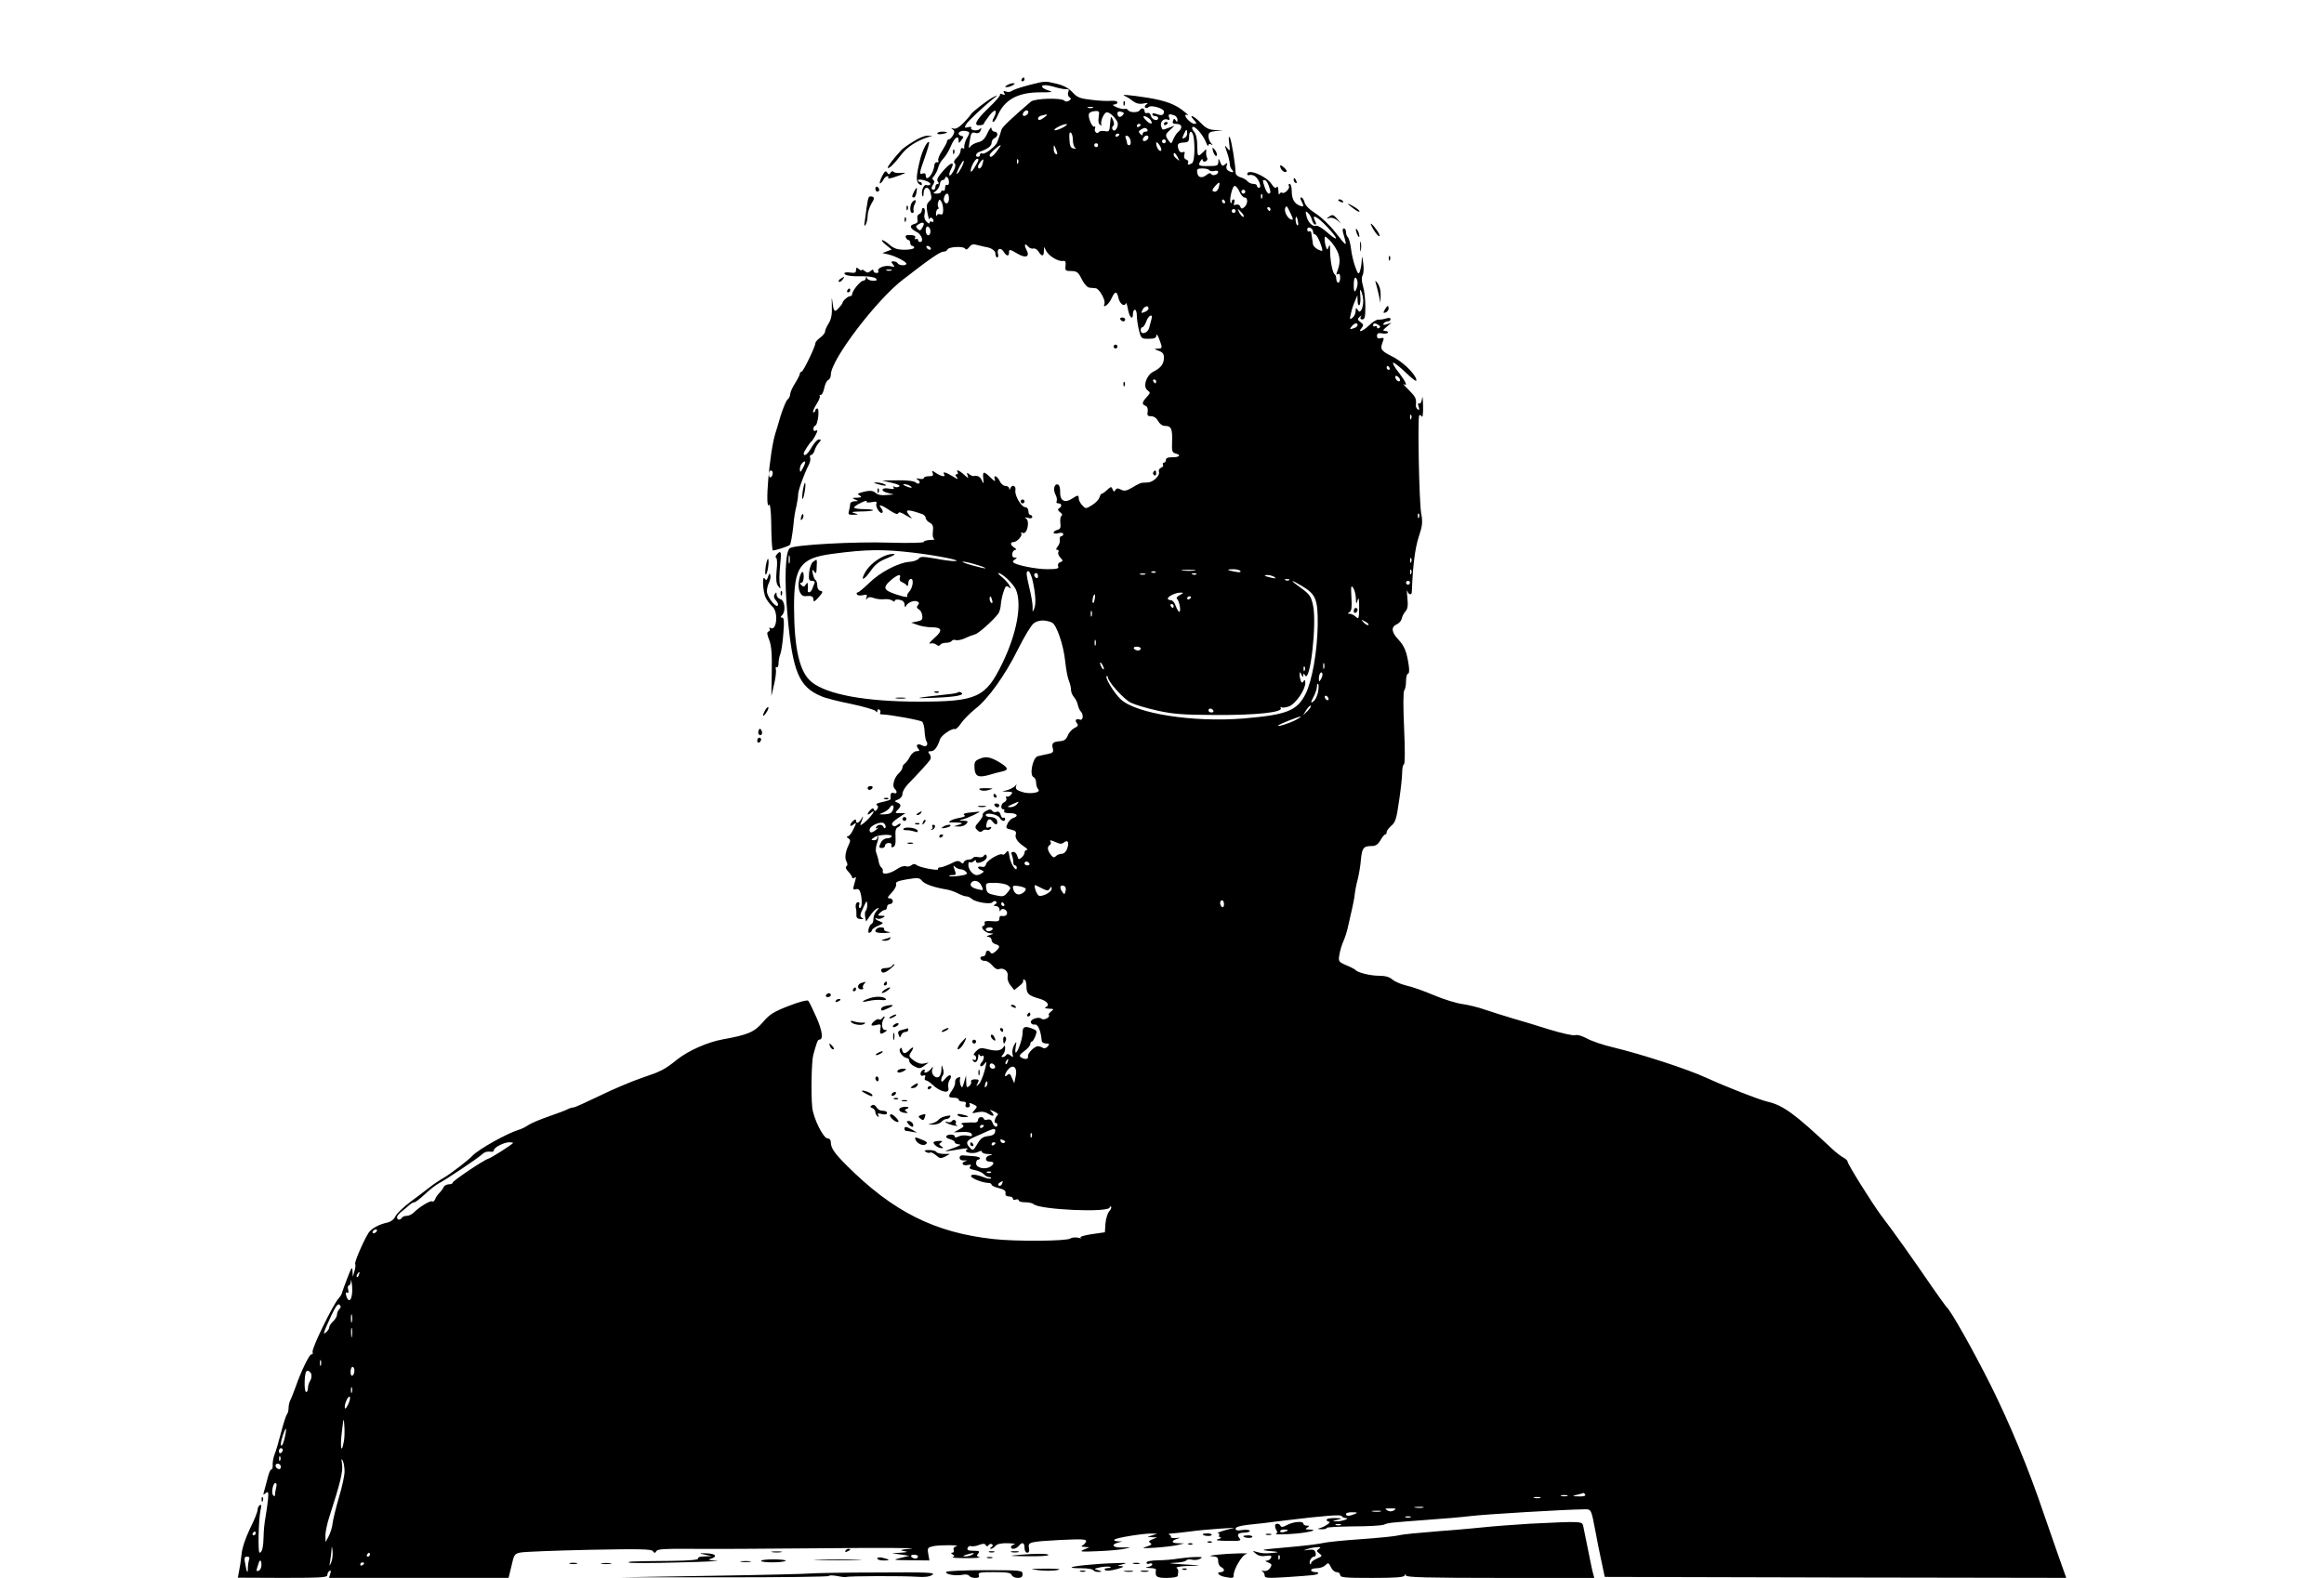 <?xml version="1.0" standalone="no"?>
<!DOCTYPE svg PUBLIC "-//W3C//DTD SVG 20010904//EN"
 "http://www.w3.org/TR/2001/REC-SVG-20010904/DTD/svg10.dtd">
<svg version="1.0" xmlns="http://www.w3.org/2000/svg"
 width="1200pt" height="815pt" viewBox="0 0 1200 815"
 preserveAspectRatio="xMidYMid meet">

<g transform="translate(0,815) scale(0.1,-0.1)"
fill="#000000" stroke="none">
<path d="M5275 7740 c-3 -5 -1 -10 4 -10 6 0 11 5 11 10 0 6 -2 10 -4 10 -3 0
-8 -4 -11 -10z"/>
<path d="M5312 7710 c-40 -10 -79 -23 -86 -29 -8 -6 -22 -8 -31 -4 -14 5 -16
3 -10 -7 6 -10 4 -12 -9 -7 -9 4 -15 3 -12 -1 3 -5 -24 -36 -60 -70 -66 -64
-80 -92 -44 -89 11 1 20 4 20 8 0 3 14 23 30 44 30 38 43 27 20 -16 -6 -10 -7
-19 -2 -19 5 0 15 14 22 30 35 84 104 123 220 123 65 0 71 1 43 10 -35 11 -44
27 -15 27 9 0 35 -5 57 -12 22 -6 46 -10 54 -9 9 2 12 -3 7 -15 -4 -10 -1 -21
6 -26 10 -6 10 -10 -2 -18 -9 -6 -18 -6 -24 0 -16 16 -153 12 -173 -5 -97 -83
-149 -132 -152 -145 -2 -8 -7 -24 -11 -35 -4 -11 -9 -24 -11 -30 -7 -20 -62
-63 -75 -58 -8 3 -14 0 -14 -6 0 -6 -4 -11 -10 -11 -17 0 -11 20 8 26 41 14
62 29 62 46 0 10 7 21 15 24 8 4 15 12 15 20 0 8 -7 14 -15 14 -8 0 -15 8 -16
18 0 9 -9 -2 -20 -25 -14 -31 -26 -43 -49 -48 -16 -4 -35 -14 -40 -23 -8 -13
-9 -6 -4 23 8 51 10 54 33 48 12 -3 21 2 25 14 5 13 4 15 -4 7 -13 -13 -53 -7
-45 6 3 5 -4 6 -16 3 -19 -5 -20 -3 -11 14 10 17 88 91 147 138 19 15 19 16
-5 4 -27 -13 -113 -79 -118 -91 -2 -5 -19 -24 -37 -43 -23 -23 -40 -33 -52
-29 -14 4 -15 4 -4 -4 10 -7 11 -14 2 -31 -7 -11 -16 -21 -21 -21 -6 0 -10 -5
-10 -10 0 -6 -12 -28 -26 -50 -14 -21 -23 -44 -19 -50 3 -6 1 -9 -6 -8 -7 2
-14 -6 -15 -17 -3 -43 -44 -90 -44 -50 0 9 -6 12 -15 9 -20 -8 -19 1 11 85 14
40 24 74 21 77 -8 8 -33 -40 -45 -86 -22 -88 -23 -117 -7 -130 10 -8 15 -9 15
-1 0 6 -4 11 -10 11 -5 0 -10 4 -10 9 0 5 15 5 35 -1 19 -6 32 -15 29 -20 -3
-5 -12 -7 -20 -4 -15 6 -30 -34 -21 -56 3 -7 6 -1 6 15 1 33 26 37 35 5 8 -32
8 -35 -9 -51 -11 -12 -12 -25 -6 -58 5 -24 9 -38 10 -31 1 15 21 6 21 -9 0 -6
-4 -7 -10 -4 -5 3 -10 1 -10 -5 0 -7 -7 -5 -16 5 -10 10 -14 24 -10 40 3 13 2
27 -4 30 -5 3 -10 -1 -10 -10 0 -8 -6 -18 -14 -21 -8 -3 -12 -13 -9 -25 4 -15
0 -22 -16 -26 -28 -7 -22 -24 12 -41 26 -13 39 -52 17 -52 -5 0 -10 5 -10 11
0 5 -4 7 -10 4 -5 -3 -8 0 -5 7 4 9 -4 13 -24 14 -21 1 -28 -3 -24 -12 3 -8 9
-14 14 -14 5 0 9 -7 9 -15 0 -8 5 -15 10 -15 6 0 10 -4 10 -10 0 -5 -22 -10
-48 -10 -38 0 -56 6 -78 25 -16 14 -33 25 -39 25 -5 -1 3 -12 20 -25 l29 -24
-24 -9 -24 -9 30 -7 c36 -8 94 -38 94 -48 0 -12 -38 -10 -45 2 -3 6 -13 10
-22 10 -13 0 -13 -3 -2 -16 11 -13 9 -14 -13 -9 -29 7 -72 -10 -63 -26 4 -5
-1 -9 -9 -9 -9 0 -16 5 -16 11 0 8 -5 8 -15 -1 -12 -10 -18 -10 -30 0 -8 7
-15 9 -15 5 0 -4 -7 -2 -15 5 -12 10 -15 9 -15 -5 0 -14 -6 -16 -30 -13 -16 3
-30 1 -30 -4 0 -11 36 -17 98 -15 28 0 58 -5 64 -11 9 -9 6 -12 -14 -12 -15 0
-29 6 -31 13 -4 10 -6 10 -6 0 -1 -7 -7 -13 -14 -13 -14 0 -57 -52 -57 -70 0
-5 -5 -10 -11 -10 -11 0 -39 -25 -39 -35 0 -3 -9 -15 -20 -27 -22 -24 -26 -18
-33 42 -3 19 -3 7 -2 -27 2 -46 -2 -69 -16 -93 -11 -17 -19 -36 -19 -43 0 -7
-11 -21 -25 -31 -14 -10 -25 -23 -25 -29 0 -18 -63 -147 -71 -147 -5 0 -9 -5
-9 -10 0 -6 -11 -28 -25 -50 -14 -22 -25 -47 -25 -56 0 -9 -6 -22 -14 -28 -7
-6 -23 -45 -36 -86 -12 -41 -24 -82 -27 -90 -30 -98 -56 -407 -31 -367 4 7 9
-33 10 -88 1 -88 3 -116 7 -147 1 -6 74 17 89 27 5 4 13 50 19 105 2 30 9 73
15 95 5 22 9 49 9 60 -1 19 30 105 55 154 7 13 10 30 7 37 -3 8 0 14 5 14 6 0
14 10 18 23 3 12 13 30 22 40 13 15 13 17 0 17 -8 0 -24 -18 -37 -40 -20 -36
-41 -52 -41 -32 0 8 30 54 40 62 8 6 30 46 30 55 0 3 -4 3 -10 0 -5 -3 -10 0
-10 9 0 8 4 16 10 18 13 4 23 88 10 88 -5 0 -10 -4 -10 -10 0 -5 -5 -10 -10
-10 -6 0 1 18 14 39 14 21 22 42 19 45 -4 3 -1 6 5 6 6 0 14 16 18 36 4 19 13
38 20 41 8 3 14 15 14 28 0 77 237 388 375 493 17 12 41 31 55 42 89 69 137
100 151 100 10 0 19 5 21 11 5 14 81 19 91 5 5 -8 12 -5 22 8 11 14 20 17 42
10 15 -4 33 -8 38 -9 32 -4 55 -19 55 -36 0 -10 4 -19 9 -19 5 0 7 8 4 19 -7
27 14 35 29 11 15 -24 28 -26 28 -5 0 19 2 19 45 -6 43 -25 64 -15 45 21 -14
26 -8 37 9 16 7 -8 19 -12 26 -10 8 3 20 -4 27 -15 17 -27 28 -27 28 2 l1 22
12 -23 c15 -26 62 -54 86 -50 12 2 15 -4 13 -24 -3 -26 -1 -28 30 -28 29 -1
36 -6 54 -43 13 -26 29 -42 40 -43 11 -1 25 -2 32 -3 18 -2 51 -61 45 -79 -12
-30 22 -6 36 26 18 40 28 40 36 3 7 -31 31 -48 38 -28 2 7 7 -7 11 -30 8 -44
26 -60 26 -23 0 11 5 20 10 20 6 0 10 -14 10 -31 0 -16 5 -50 11 -75 11 -43
13 -44 50 -44 30 0 39 4 40 18 0 9 7 1 14 -18 18 -48 18 -50 -7 -51 -21 -1
-20 -2 5 -11 20 -7 27 -16 27 -36 -1 -32 -15 -52 -55 -72 -37 -19 -55 -78 -30
-96 16 -12 15 -14 -4 -35 -25 -27 -26 -38 -6 -45 9 -4 13 -15 11 -30 -4 -20 0
-24 18 -24 14 0 28 -10 36 -25 8 -15 22 -25 36 -25 32 0 38 -16 36 -81 -2 -51
0 -57 20 -62 30 -8 16 -20 -22 -19 -20 0 -30 -4 -30 -14 0 -8 -5 -14 -11 -14
-5 0 -7 -5 -4 -10 3 -6 -1 -13 -10 -16 -9 -4 -14 -13 -11 -21 7 -18 -28 -53
-56 -55 -13 0 -28 -2 -33 -2 -6 -1 -28 -11 -48 -24 -31 -18 -42 -20 -59 -11
-16 8 -22 8 -29 -2 -6 -11 -9 -10 -14 3 -6 16 -9 15 -28 -2 -11 -11 -24 -20
-28 -20 -4 0 -9 -9 -12 -19 -3 -11 -20 -29 -38 -40 -33 -20 -33 -20 -51 -1
-10 11 -18 26 -18 35 0 19 -5 19 -35 -1 -37 -24 -62 -11 -61 33 1 21 -4 38
-11 40 -19 7 -27 -25 -13 -52 7 -13 9 -28 6 -34 -4 -6 0 -11 8 -11 19 0 21
-16 4 -26 -8 -5 -6 -11 6 -20 10 -7 13 -15 7 -18 -5 -4 -8 -20 -6 -37 3 -24 0
-32 -15 -36 -11 -3 -20 -9 -20 -14 0 -5 11 -7 25 -3 15 4 25 2 25 -5 0 -6 -5
-11 -11 -11 -5 0 -9 -8 -7 -18 2 -11 -3 -26 -11 -35 -9 -12 -10 -17 -2 -17 7
0 9 -5 6 -11 -4 -5 0 -18 9 -28 16 -17 16 -19 0 -25 -9 -3 -14 -12 -10 -21 4
-12 -6 -15 -57 -15 -58 0 -161 21 -175 35 -4 3 0 10 8 15 13 8 13 10 -2 10
-19 0 -13 40 6 40 6 0 3 5 -6 11 -21 12 -24 29 -5 29 19 0 49 35 40 45 -5 4
-1 6 9 2 21 -8 37 61 16 75 -9 6 -6 7 10 3 13 -4 22 -2 22 4 0 6 -4 11 -10 11
-5 0 -10 9 -10 20 0 11 -7 20 -15 20 -21 0 -57 60 -52 88 4 23 -17 32 -26 10
-4 -10 -6 -10 -6 0 -1 6 -9 12 -19 12 -11 0 -24 11 -30 25 -13 28 -35 35 -25
8 4 -12 -3 -9 -22 10 -36 35 -42 34 -38 -5 3 -29 2 -30 -7 -10 -9 20 -21 27
-44 23 -4 -1 -14 4 -22 10 -12 10 -13 8 -8 -7 6 -17 4 -16 -18 4 -25 23 -44
30 -33 12 3 -5 1 -10 -6 -10 -8 0 -8 -5 2 -16 9 -12 3 -10 -21 5 -38 23 -55
27 -45 11 9 -15 -13 -12 -41 6 -22 15 -24 15 -18 0 5 -12 0 -16 -20 -16 -14 0
-26 -4 -26 -9 0 -5 -10 -7 -22 -4 -18 4 -20 2 -8 -6 8 -5 11 -13 7 -17 -4 -4
-13 -2 -19 4 -7 7 -43 12 -93 11 l-80 -1 50 -12 c31 -7 45 -14 38 -19 -7 -5
-18 -5 -25 -1 -7 4 -8 3 -4 -4 5 -8 -2 -10 -22 -6 -41 8 -49 -12 -9 -22 l32
-8 -38 -3 c-26 -3 -45 1 -56 11 -15 14 -35 14 -81 0 -13 -5 -13 -6 0 -14 11
-7 8 -10 -15 -11 -26 0 -27 -2 -10 -9 19 -8 19 -9 -2 -9 -13 -1 -23 -7 -23
-13 0 -7 -3 -23 -6 -35 -6 -20 -3 -23 22 -22 29 1 29 1 4 9 -18 5 -9 7 33 8
33 0 61 3 65 6 3 3 -18 6 -46 6 -29 0 -52 4 -52 8 0 5 16 16 36 25 19 10 33
13 29 7 -4 -6 5 -7 25 -4 24 5 29 3 25 -8 -6 -16 20 -56 31 -46 4 4 1 14 -6
23 -19 23 1 18 45 -12 26 -17 40 -22 43 -14 3 8 15 5 40 -11 35 -20 36 -20 19
-2 -29 34 -14 36 66 8 9 -4 17 -12 17 -20 0 -7 9 -18 21 -24 16 -9 19 -19 16
-45 -3 -20 0 -36 7 -39 6 -2 -4 -5 -21 -5 -18 -1 -33 -5 -33 -10 0 -5 -74 -7
-178 -4 -177 6 -486 -11 -513 -28 -24 -14 -30 -161 -13 -344 26 -294 59 -373
174 -421 19 -9 89 -27 155 -40 66 -14 123 -31 127 -37 6 -9 8 -8 8 1 0 7 5 10
10 7 6 -4 8 -11 5 -16 -4 -5 0 -9 7 -9 39 0 202 -30 210 -38 5 -5 11 -27 12
-48 1 -22 5 -45 9 -52 13 -19 -1 -34 -22 -22 -23 12 -35 2 -20 -17 9 -10 7
-13 -8 -13 -11 0 -26 -12 -34 -27 -8 -16 -20 -32 -26 -36 -7 -4 -13 -14 -13
-21 0 -7 -9 -21 -19 -30 -24 -22 -36 -65 -22 -79 16 -16 13 -30 -4 -23 -13 5
-20 -5 -16 -27 1 -8 -7 -12 -53 -22 -18 -4 -25 -9 -19 -13 8 -5 9 -12 2 -22
-8 -11 -12 -12 -16 -3 -3 10 -8 10 -19 -1 -19 -19 -18 -32 1 -16 31 26 13 -7
-22 -40 -21 -20 -34 -27 -30 -17 14 35 17 51 6 30 -13 -24 -29 -31 -29 -12 0
8 -5 8 -15 -1 -8 -7 -15 -17 -15 -22 0 -6 7 -5 15 2 19 16 19 11 -1 -28 -8
-18 -21 -32 -27 -32 -7 0 -6 -4 3 -10 11 -7 12 -14 3 -32 -18 -37 -23 -70 -12
-89 6 -11 6 -20 -1 -24 -6 -4 -2 -15 10 -27 11 -12 20 -26 20 -30 0 -5 5 -6
10 -3 12 8 12 7 1 -31 -8 -28 -7 -31 9 -27 12 3 19 -3 23 -19 10 -35 8 -78 -3
-78 -5 0 -7 7 -4 15 4 8 1 15 -5 15 -11 0 -16 -16 -11 -35 2 -5 2 -19 2 -30
-1 -15 5 -21 21 -22 16 -2 18 0 8 6 -12 8 -11 16 6 52 18 39 20 41 21 16 0
-15 -4 -29 -8 -32 -4 -2 -5 -16 -3 -30 l5 -25 22 32 c11 17 28 34 36 36 11 4
10 1 -3 -12 -9 -10 -17 -28 -17 -41 0 -13 -4 -25 -9 -27 -14 -5 -25 -51 -11
-46 6 2 12 8 12 13 1 6 15 16 32 23 30 14 30 14 9 23 -13 4 -23 11 -23 14 0 4
4 3 10 0 5 -3 18 -1 27 4 16 9 15 10 -5 11 -21 0 -22 2 -8 15 8 8 19 15 25 15
6 0 11 7 11 15 0 8 7 15 15 15 8 0 15 7 15 15 0 8 -8 15 -17 15 -13 0 -11 6
11 29 16 17 26 36 23 44 -4 11 9 17 56 25 56 9 64 9 78 -8 15 -18 63 -34 129
-45 14 -2 39 -11 55 -19 17 -9 36 -16 44 -16 8 0 22 -6 30 -14 21 -17 98 -29
106 -16 4 6 11 7 17 4 6 -4 5 -10 -3 -15 -11 -7 -10 -9 4 -9 9 0 17 -8 18 -17
0 -10 3 -13 5 -6 7 16 34 5 34 -13 0 -13 -12 -18 -32 -15 -5 0 -8 -6 -8 -15 0
-13 -8 -15 -40 -12 -29 2 -39 0 -36 -9 3 -6 0 -14 -7 -16 -19 -6 11 -37 37
-38 19 -1 18 -2 -4 -9 -17 -5 -19 -8 -7 -9 9 -1 17 -8 17 -17 0 -9 9 -18 20
-21 25 -7 25 -15 1 -37 -12 -11 -21 -14 -26 -7 -9 16 -25 13 -25 -4 0 -8 -7
-15 -16 -15 -9 0 -14 -6 -11 -12 2 -7 12 -12 22 -11 10 1 27 -10 38 -23 11
-15 26 -23 34 -20 25 10 51 -11 46 -37 -3 -13 3 -33 15 -47 l19 -24 26 21 c15
11 23 23 20 27 -3 3 -1 6 5 6 7 0 12 -15 12 -34 0 -39 9 -48 68 -65 40 -11 56
-34 30 -44 -7 -3 1 -6 17 -7 27 -1 28 -2 13 -14 -10 -7 -15 -15 -13 -18 11
-11 -25 -31 -37 -20 -17 13 -61 -4 -55 -20 2 -7 11 -12 19 -10 18 3 32 -31 37
-85 1 -7 11 -13 22 -13 18 0 19 -2 9 -15 -7 -8 -17 -12 -24 -8 -6 4 -17 8 -24
9 -18 3 -58 -37 -54 -53 3 -15 -17 -17 -37 -4 -10 7 -6 14 18 32 17 12 31 29
31 36 0 7 4 13 8 13 4 0 12 13 18 28 10 27 9 30 -19 40 -36 14 -47 8 -47 -22
0 -27 -19 -87 -32 -101 -6 -6 -7 3 -4 25 6 34 5 34 -8 11 -7 -13 -11 -33 -8
-45 5 -18 3 -19 -10 -8 -11 9 -18 10 -23 2 -3 -5 -11 -10 -18 -10 -8 0 -8 3 1
12 7 7 12 21 12 33 0 16 -2 17 -9 6 -12 -19 -38 -22 -83 -10 -32 8 -40 7 -58
-11 -11 -11 -16 -20 -10 -20 6 0 10 -7 10 -16 0 -9 -5 -12 -12 -8 -7 4 -8 3
-4 -5 10 -16 26 -4 27 22 0 12 3 16 6 9 2 -6 9 -10 14 -6 13 8 11 -20 -3 -34
-6 -6 -9 -15 -5 -19 4 -3 14 2 21 13 12 16 12 11 0 -36 -8 -30 -21 -61 -30
-70 -15 -14 -15 -13 -6 5 9 17 7 20 -14 20 -14 0 -22 -5 -20 -12 3 -6 -2 -17
-10 -23 -12 -10 -14 -7 -15 21 l-1 34 -10 -35 c-9 -30 -11 -32 -18 -15 -4 11
-5 26 -3 33 4 8 0 10 -11 6 -9 -4 -16 -14 -14 -23 1 -9 -5 -27 -15 -41 -23
-33 -22 -40 8 -40 14 0 25 -4 25 -10 0 -5 9 -10 21 -10 15 0 19 -5 15 -15 -3
-9 0 -15 10 -15 10 0 14 6 11 14 -4 11 -1 11 18 2 22 -10 23 -12 7 -30 -16
-18 -16 -18 16 -11 23 5 40 2 57 -9 26 -17 34 -9 13 13 -11 10 -8 10 15 0 15
-7 24 -15 19 -18 -13 -9 -22 -41 -12 -41 6 0 10 -4 10 -10 0 -18 -19 -10 -25
11 -5 14 -13 19 -26 16 -10 -3 -19 -1 -19 4 0 5 -7 9 -15 9 -8 0 -15 -7 -15
-15 0 -8 -8 -14 -17 -13 -10 1 -31 0 -48 -1 -22 -1 -26 -4 -16 -10 11 -7 7
-12 -15 -24 l-29 -16 44 2 c30 1 45 -2 49 -12 3 -10 -2 -12 -22 -7 -14 3 -35
2 -46 -4 -14 -7 -20 -7 -20 0 0 12 -37 13 -44 1 -3 -5 5 -12 19 -15 14 -4 25
-11 25 -16 0 -6 10 -10 23 -11 13 -1 1 -8 -33 -20 -58 -20 -54 -20 55 -2 21 3
26 2 17 -5 -21 -14 33 -25 58 -12 14 7 20 7 20 0 0 -5 15 -11 33 -11 23 -1 26
-3 10 -6 -28 -5 -30 -33 -3 -33 25 0 26 -12 2 -27 -27 -16 -72 -5 -72 18 0 11
5 19 10 19 6 0 10 4 10 8 0 4 -15 9 -32 10 -18 1 -42 3 -53 4 -12 2 -20 -3
-20 -12 0 -10 9 -15 25 -14 14 1 17 -1 8 -3 -28 -7 -21 -26 7 -21 19 4 23 2
15 -7 -8 -10 -2 -14 24 -19 19 -4 39 -13 46 -21 7 -8 19 -15 28 -15 8 0 12 -3
9 -6 -4 -4 -19 -2 -34 4 -40 16 -70 19 -69 7 0 -11 61 -35 89 -35 9 0 17 -4
17 -9 0 -5 17 -13 38 -18 27 -7 36 -14 34 -26 -2 -11 4 -17 18 -17 11 0 20 -5
20 -11 0 -6 7 -9 15 -5 8 3 15 1 15 -4 0 -6 15 -10 33 -10 18 0 37 -4 43 -9
30 -30 394 -46 394 -17 0 5 3 6 7 3 3 -4 -1 -15 -10 -24 -8 -10 -17 -38 -19
-63 l-3 -45 -70 -10 c-39 -6 -63 -14 -55 -18 8 -3 3 -4 -13 0 -15 3 -33 1 -40
-4 -17 -14 -283 -16 -397 -3 -303 33 -519 141 -759 381 -62 62 -81 89 -81 119
0 12 -7 20 -17 20 -22 0 -73 104 -79 159 -7 69 -4 236 5 271 18 65 23 80 31
80 22 0 17 43 -14 114 -19 43 -38 82 -43 87 -5 5 -47 -6 -101 -27 -77 -30 -98
-43 -133 -84 -44 -51 -76 -65 -209 -89 -77 -14 -178 -59 -234 -104 -64 -52
-85 -62 -186 -96 -52 -18 -149 -59 -216 -92 -66 -32 -126 -59 -132 -59 -7 0
-20 -4 -30 -9 -9 -5 -53 -22 -97 -37 -44 -15 -91 -35 -105 -44 -14 -10 -36
-21 -50 -25 -63 -19 -210 -102 -240 -134 -18 -21 -116 -96 -148 -114 -21 -12
-54 -34 -73 -49 -19 -15 -63 -49 -99 -75 -36 -27 -71 -60 -78 -75 -8 -17 -24
-29 -43 -33 -37 -8 -71 -25 -90 -45 -19 -20 -81 -159 -75 -169 3 -4 1 -21 -4
-37 l-8 -29 -2 30 c-1 25 -5 20 -26 -35 -14 -36 -26 -70 -28 -77 -1 -7 -9 -20
-18 -30 -29 -32 -139 -257 -134 -276 2 -9 0 -15 -5 -12 -9 6 -55 -88 -83 -170
-10 -27 -22 -58 -27 -67 -5 -10 -9 -28 -9 -41 0 -13 -4 -27 -9 -33 -4 -5 -18
-47 -30 -94 -12 -47 -27 -98 -34 -114 -6 -17 -10 -40 -9 -53 1 -13 -2 -23 -7
-23 -5 0 -14 -21 -20 -48 -7 -26 -15 -56 -18 -67 -5 -17 -4 -18 9 -7 13 10 15
6 12 -31 -2 -23 -8 -64 -13 -92 -5 -27 -10 -73 -10 -102 -1 -54 -8 -83 -21
-83 -9 0 -5 172 5 219 6 25 5 32 -3 27 -7 -4 -12 -15 -12 -25 0 -9 -17 -53
-39 -96 -24 -51 -41 -100 -44 -135 -3 -30 -9 -69 -13 -87 l-6 -32 231 -1 c195
0 231 2 231 14 0 8 5 18 11 22 8 4 9 0 4 -15 l-6 -21 464 0 463 0 15 62 c13
59 16 63 47 69 19 4 178 10 354 14 260 5 323 4 329 -7 8 -11 11 -11 18 0 6 11
44 13 172 12 90 -1 400 0 689 3 289 3 494 2 455 -2 -53 -5 -63 -8 -40 -12 26
-5 25 -6 -15 -9 l-45 -3 45 -6 45 -7 -45 -11 c-43 -10 -40 -11 52 -12 l97 -1
-6 34 c-5 31 -3 33 27 40 37 7 145 6 117 -1 -11 -3 -16 -11 -13 -19 3 -8 0
-14 -7 -14 -8 0 -8 -3 2 -9 11 -7 11 -9 0 -14 -8 -3 24 -5 71 -5 47 0 77 2 67
5 -14 4 -16 8 -6 19 9 12 5 14 -24 14 -28 0 -35 4 -31 14 3 8 11 13 18 10 7
-3 25 0 41 6 21 8 30 8 35 -1 6 -8 9 -8 14 0 4 6 12 8 18 5 6 -4 5 -10 -3 -15
-8 -5 -9 -9 -3 -9 6 0 17 7 24 15 8 10 29 15 64 14 28 -1 43 -3 34 -6 -10 -2
-18 -9 -18 -14 0 -14 26 -11 40 6 18 22 30 18 30 -10 0 -14 6 -25 14 -25 9 0
12 8 9 24 -6 31 1 33 165 42 110 5 132 4 130 -7 -2 -8 -10 -17 -18 -21 -10 -5
-7 -7 10 -8 l25 -2 -29 -12 c-25 -11 -15 -12 75 -8 57 2 120 8 139 13 33 8 33
8 -12 6 -50 -2 -66 13 -26 25 l23 6 -25 1 c-14 1 -20 5 -15 9 11 10 156 33
195 31 l25 -1 -25 -8 -25 -8 25 -2 25 -1 -25 -10 c-19 -8 -21 -12 -10 -19 10
-6 5 -11 -21 -19 -28 -9 -19 -9 47 -5 44 3 96 9 115 14 l34 8 -35 1 c-35 1
-33 14 5 25 11 3 6 4 -12 2 -18 -1 -30 1 -27 5 2 4 -2 9 -8 12 -7 3 -4 5 7 6
11 0 54 5 95 10 41 6 111 12 155 15 l80 5 -50 -13 c-27 -8 -44 -15 -37 -15 7
-1 10 -5 7 -11 -3 -5 0 -10 7 -11 7 -1 2 -5 -12 -9 -18 -6 -3 -8 49 -9 65 -1
72 1 61 14 -16 20 -8 28 29 29 16 1 27 5 24 10 -3 4 -21 6 -39 3 -24 -4 -34
-2 -34 7 0 9 22 15 63 20 34 3 118 13 187 22 214 26 295 32 298 23 2 -5 11 -9
20 -10 28 -1 -19 -18 -48 -17 -23 0 -22 1 5 8 28 7 27 8 -12 9 -24 0 -43 -3
-43 -9 0 -5 6 -10 12 -10 16 0 -21 -26 -47 -33 -15 -4 -14 -5 8 -6 15 0 27 2
27 7 0 4 62 7 138 8 76 0 147 4 158 9 24 10 29 10 214 24 85 6 193 15 240 21
78 9 482 33 575 34 43 1 40 7 65 -124 5 -30 18 -93 28 -140 l18 -85 1192 -3
1191 -2 -45 127 c-25 71 -58 166 -74 213 -75 222 -171 454 -271 655 -93 185
-206 386 -229 405 -3 3 -32 43 -65 90 -115 168 -209 300 -271 381 -47 63 -174
266 -174 279 0 5 -10 15 -22 21 -13 7 -39 27 -58 45 -196 184 -253 225 -335
244 -45 11 -207 74 -312 122 -100 46 -334 122 -483 158 -52 12 -113 33 -136
46 -24 13 -49 21 -62 17 -11 -3 -72 11 -134 30 -62 20 -147 45 -188 57 -41 12
-104 32 -140 44 -36 13 -90 26 -120 30 -30 4 -95 24 -145 45 -49 21 -113 44
-142 50 -29 7 -62 21 -74 32 -15 13 -37 19 -69 19 -44 0 -109 16 -120 29 -3 4
-24 15 -48 25 -41 18 -42 20 -36 55 3 20 12 50 20 68 8 17 19 51 24 75 5 24
14 63 20 88 6 25 13 61 15 80 2 19 9 55 16 80 6 25 14 70 16 100 6 60 13 70
56 70 20 0 32 8 45 30 9 16 20 30 25 30 4 0 7 5 7 12 0 7 11 21 24 33 21 17
27 36 40 128 9 59 16 125 16 146 0 22 4 41 9 43 6 2 6 75 1 188 -5 110 -5 189
1 194 5 6 9 27 9 48 0 21 5 38 10 38 6 0 8 17 4 43 -10 69 -22 100 -54 134
-36 38 -38 65 -8 78 13 6 24 19 26 30 2 11 11 28 19 37 12 13 14 31 10 70 -3
29 -3 45 0 36 5 -21 23 -24 23 -5 5 133 16 222 35 282 20 60 22 77 13 125 -10
57 -19 488 -10 504 2 4 8 2 13 -5 5 -9 8 14 7 56 -1 39 -3 55 -5 37 -3 -19 -9
-30 -15 -26 -6 4 -8 -1 -3 -16 5 -16 4 -20 -4 -15 -7 4 -11 14 -10 23 3 33 -1
42 -38 79 -21 20 -32 34 -25 29 22 -14 12 10 -24 58 -21 25 -34 49 -31 52 3 4
33 -19 66 -51 42 -40 58 -50 54 -35 -9 33 -73 94 -127 120 -55 28 -61 36 -47
72 9 23 7 25 -10 21 -13 -4 -19 0 -19 12 0 13 6 16 25 13 14 -3 28 -1 31 3 3
5 -3 9 -13 9 -15 1 -14 4 7 22 l25 21 -24 -8 c-16 -5 -21 -4 -17 4 4 6 14 11
22 11 8 0 14 5 14 11 0 7 -8 9 -22 4 -13 -4 -31 -7 -41 -6 -10 0 -31 -13 -48
-30 -32 -31 -62 -41 -38 -13 11 14 10 18 -6 30 -16 12 -17 16 -5 27 10 9 12 9
6 0 -4 -8 -1 -13 8 -13 13 0 16 13 16 66 0 37 -5 84 -12 106 -8 26 -8 46 -2
56 5 10 7 37 3 62 -6 42 -6 43 -8 10 -1 -19 -6 -43 -10 -54 -6 -15 -10 -11
-23 25 -9 24 -19 66 -22 94 -3 27 -11 54 -16 59 -6 6 -10 18 -10 28 0 10 -5
18 -11 18 -6 0 -8 -9 -4 -22 15 -52 16 -58 11 -58 -3 0 -26 27 -52 61 -26 34
-70 76 -99 95 -33 21 -55 42 -59 59 -4 14 -11 25 -17 25 -6 0 -6 -6 1 -19 14
-27 13 -31 -7 -24 -29 10 -43 34 -43 75 0 21 -5 38 -11 38 -5 0 -7 -5 -4 -10
8 -13 -22 -43 -34 -36 -5 4 -12 0 -14 -6 -3 -7 -6 1 -6 17 -1 18 -4 25 -9 18
-5 -8 -14 -3 -27 17 -28 42 -125 81 -125 50 0 -5 6 -7 13 -4 7 2 20 -1 29 -8
20 -16 34 -58 19 -58 -6 0 -11 5 -11 10 0 6 -8 10 -19 10 -10 0 -24 6 -30 14
-7 8 -23 17 -36 20 -14 4 -25 14 -25 24 -1 43 -21 165 -29 180 -7 12 -8 3 -4
-28 5 -42 4 -44 -10 -25 -15 18 -15 17 -2 -20 8 -22 14 -49 15 -61 0 -11 5
-25 12 -32 14 -14 0 -16 -21 -3 -8 5 -11 16 -7 26 5 15 4 16 -9 5 -12 -10 -16
-8 -24 11 -9 23 -10 23 -10 2 -1 -19 -7 -21 -51 -21 -52 -1 -56 3 -40 28 6 9
10 11 10 3 0 -7 7 -10 15 -7 8 4 12 11 8 18 -4 6 -6 20 -5 31 2 11 -1 16 -5
10 -4 -5 -15 -16 -24 -23 -15 -11 -16 -6 -17 44 0 37 -6 62 -17 74 -9 10 -12
21 -7 24 12 7 54 -41 69 -79 6 -16 12 -24 12 -17 1 8 6 10 14 6 10 -6 10 -4 0
7 -7 7 -13 23 -13 35 0 19 6 23 38 27 l37 4 -41 1 c-32 2 -47 9 -74 37 -35 37
-67 50 -35 15 15 -16 15 -20 3 -20 -15 0 -48 30 -48 44 0 4 6 4 13 1 6 -4 1 3
-13 14 -47 41 -98 60 -194 76 -98 15 -145 19 -116 8 8 -3 26 -14 39 -25 18
-13 34 -17 55 -13 23 5 27 3 16 -4 -8 -5 -11 -13 -7 -17 4 -4 12 -3 18 3 12
12 79 -7 79 -23 0 -19 -11 -23 -36 -14 -15 6 -24 6 -24 0 0 -6 7 -10 15 -10 8
0 15 -4 15 -10 0 -19 -32 -10 -37 11 -3 12 -11 18 -19 15 -8 -3 -14 1 -14 9 0
17 -16 20 -25 5 -8 -13 -52 -13 -60 1 -4 6 -12 8 -19 6 -6 -2 -24 2 -41 9 -18
8 -23 13 -12 14 9 0 17 5 17 11 0 6 -14 9 -32 8 -18 -2 -64 0 -102 5 -60 7
-74 12 -99 40 -20 21 -46 35 -81 43 -63 15 -56 15 -144 -7z m331 -117 c-7 -2
-19 -2 -25 0 -7 3 -2 5 12 5 14 0 19 -2 13 -5z m-333 -22 c0 -12 -20 -25 -27
-18 -7 7 6 27 18 27 5 0 9 -4 9 -9z m363 -26 c-3 -21 -1 -35 8 -40 8 -5 11 -5
7 -1 -10 12 12 66 27 66 15 0 40 -23 54 -48 11 -21 -12 -61 -24 -41 -4 6 -3
14 2 18 7 4 7 14 0 31 -11 24 -11 22 -15 -19 -3 -40 -5 -43 -28 -38 -13 2 -27
0 -30 -5 -9 -13 -26 2 -20 19 3 8 2 12 -3 9 -11 -7 -35 49 -28 66 2 7 16 14
30 14 23 2 25 -1 20 -31z m124 10 c-14 -15 -27 -10 -27 10 0 8 7 11 19 8 16
-4 17 -8 8 -18z m-403 -10 c-22 -17 -34 -19 -34 -6 0 5 8 12 18 14 32 9 36 7
16 -8z m670 9 c9 -3 16 -14 16 -23 0 -12 -2 -13 -9 -3 -7 11 -9 11 -14 -2 -5
-12 0 -16 18 -16 29 0 33 -21 9 -41 -9 -7 -20 -25 -26 -39 -9 -24 -10 -24 -24
-6 -19 26 -18 32 9 56 l22 21 -28 -10 c-36 -14 -34 -14 -41 5 -8 22 11 44 31
37 12 -5 15 -2 10 10 -7 18 1 21 27 11z m-127 -19 c8 -9 12 -19 9 -22 -4 -4
-16 3 -28 15 -14 13 -17 22 -10 22 8 0 20 -7 29 -15z m-432 -33 c-18 -15 -67
-33 -60 -21 7 10 42 27 60 28 6 1 6 -2 0 -7z m385 4 c0 -3 -4 -8 -10 -11 -5
-3 -10 -1 -10 4 0 6 5 11 10 11 6 0 10 -2 10 -4z m35 -26 c3 -5 -1 -10 -9 -10
-9 0 -16 -5 -16 -12 0 -9 -3 -9 -12 0 -10 10 -10 15 2 22 19 12 27 12 35 0z
m-927 -34 c-7 -11 -13 -24 -14 -28 -1 -5 -3 -11 -4 -15 -1 -5 -2 -12 -1 -16 1
-5 -3 -6 -9 -2 -5 3 -10 -2 -10 -13 0 -10 -9 -27 -20 -37 -13 -12 -17 -22 -11
-28 7 -7 5 -20 -5 -39 -9 -17 -18 -27 -21 -24 -4 3 0 17 7 31 23 43 2 40 -39
-6 -28 -32 -36 -47 -29 -56 7 -9 7 -13 -1 -13 -6 0 -11 -7 -11 -15 0 -8 -4
-15 -10 -15 -12 0 -13 10 0 30 6 9 5 17 -1 21 -7 4 -5 11 4 20 7 8 17 27 21
42 3 15 16 37 27 48 11 11 29 40 39 65 19 44 40 59 40 27 0 -15 2 -14 14 3 13
16 13 19 0 22 -8 2 -14 7 -14 12 0 11 21 18 42 12 15 -3 16 -8 6 -26z m1132
15 c0 -10 -7 -21 -15 -24 -12 -5 -12 -2 -3 18 13 30 18 31 18 6z m-590 -36 c0
-18 6 -36 13 -39 6 -3 3 -5 -8 -3 -16 2 -21 11 -23 46 -2 28 0 41 7 36 6 -3
11 -21 11 -40z m624 13 c7 -53 3 -122 -8 -130 -16 -11 -28 -10 -21 2 3 6 -1
13 -10 16 -10 4 -13 13 -10 25 5 14 2 17 -8 13 -10 -3 -18 2 -22 16 -8 26 -4
32 29 34 21 1 26 6 26 29 0 38 18 34 24 -5z m-384 18 c0 -3 -4 -8 -10 -11 -5
-3 -10 -1 -10 4 0 6 5 11 10 11 6 0 10 -2 10 -4z m58 -34 c2 -12 -1 -22 -7
-22 -6 0 -11 4 -11 9 0 5 -3 17 -7 27 -4 12 -2 15 8 12 8 -2 15 -14 17 -26z
m92 19 c0 -12 -20 -25 -27 -18 -7 7 6 27 18 27 5 0 9 -4 9 -9z m90 -21 c0 -5
-4 -10 -10 -10 -5 0 -10 5 -10 10 0 6 5 10 10 10 6 0 10 -4 10 -10z m-25 -48
c-8 -8 -25 17 -25 38 0 9 6 6 16 -8 9 -13 13 -26 9 -30z m-325 28 c0 -5 -4
-10 -10 -10 -5 0 -10 5 -10 10 0 6 5 10 10 10 6 0 10 -4 10 -10z m-522 -30
c-22 -30 -38 -39 -38 -21 0 9 47 51 57 51 2 0 -6 -13 -19 -30z m311 -13 c1 -5
-3 -5 -9 -2 -5 3 -10 16 -9 28 0 21 1 21 9 2 5 -11 9 -24 9 -28z m622 -19 c11
-21 11 -22 -4 -9 -10 7 -17 17 -17 22 0 15 9 10 21 -13z m-1043 -43 c-11 -20
-22 -34 -24 -32 -9 9 19 67 32 67 10 0 8 -9 -8 -35z m35 7 c-5 -22 -23 -31
-23 -12 0 10 23 40 27 36 1 -1 0 -12 -4 -24z m184 6 c-3 -8 -6 -5 -6 6 -1 11
2 17 5 13 3 -3 4 -12 1 -19z m-284 -5 c-8 -23 -33 -60 -33 -50 0 11 29 67 35
67 2 0 2 -8 -2 -17z m1271 -32 c3 -5 15 -7 26 -4 11 3 20 1 20 -5 0 -14 -28
-23 -36 -11 -4 7 -12 5 -22 -3 -25 -21 -47 -16 -50 10 -3 19 1 22 27 22 16 0
32 -4 35 -9z m-1344 -62 c0 -11 -4 -17 -10 -14 -5 3 -10 -3 -10 -15 0 -12 -4
-18 -10 -15 -5 3 -10 1 -10 -4 0 -6 -10 -11 -22 -11 -22 1 -22 1 -5 14 10 8
19 23 20 35 1 12 7 21 14 21 7 0 13 5 13 11 0 5 5 7 10 4 6 -3 10 -15 10 -26z
m1650 -15 c12 -32 13 -44 1 -44 -5 0 -14 14 -20 31 -13 39 -13 39 -1 39 6 0
15 -12 20 -26z m-257 -12 c-3 -12 -12 -22 -19 -22 -18 0 -18 9 3 32 20 22 24
19 16 -10z m107 -22 c7 -16 19 -30 26 -30 19 0 18 -34 -1 -50 -12 -10 -16 -9
-21 3 -3 9 -12 13 -22 10 -11 -5 -14 -2 -9 10 3 9 2 17 -3 17 -6 0 -10 -5 -10
-12 0 -6 -2 -9 -5 -6 -10 10 8 88 20 88 7 0 18 -13 25 -30z m30 0 c0 -5 -4
-10 -10 -10 -5 0 -10 5 -10 10 0 6 5 10 10 10 6 0 10 -4 10 -10z m-1530 -35
c0 -25 -14 -34 -24 -16 -8 12 3 41 15 41 5 0 9 -11 9 -25z m1617 3 c-3 -8 -6
-5 -6 6 -1 11 2 17 5 13 3 -3 4 -12 1 -19z m-1647 -62 c0 -20 -4 -27 -14 -23
-8 3 -17 1 -19 -6 -3 -7 -4 -2 -4 11 1 12 5 22 10 22 4 0 5 5 2 10 -4 6 -4 18
0 28 5 14 7 14 15 2 6 -8 10 -28 10 -44z m1455 44 c3 -5 1 -10 -4 -10 -6 0
-11 5 -11 10 0 6 2 10 4 10 3 0 8 -4 11 -10z m348 -82 c4 -11 2 -15 -6 -12
-20 7 -37 42 -31 59 5 13 9 12 18 -7 7 -13 15 -31 19 -40z m-113 42 c0 -5 -2
-10 -4 -10 -3 0 -8 5 -11 10 -3 6 -1 10 4 10 6 0 11 -4 11 -10z m-180 -10 c0
-5 -4 -10 -10 -10 -5 0 -10 5 -10 10 0 6 5 10 10 10 6 0 10 -4 10 -10z m33
-10 c9 -11 13 -20 7 -20 -5 0 -14 9 -20 20 -6 11 -9 20 -8 20 2 0 11 -9 21
-20z m361 -35 c4 -14 11 -25 17 -25 6 0 6 7 -1 20 -20 38 12 22 62 -31 61 -64
62 -83 2 -30 -25 22 -51 38 -58 35 -18 -7 -43 18 -50 50 -6 25 -5 28 7 17 8
-6 18 -23 21 -36z m-72 -10 c3 -13 1 -22 -3 -19 -9 5 -13 44 -5 44 2 0 6 -11
8 -25z m-1932 -12 c0 -5 -5 -15 -10 -23 -7 -12 -12 -12 -22 -2 -10 10 -10 15
2 22 18 12 30 13 30 3z m32 -25 c7 -18 -2 -39 -13 -32 -12 7 -12 44 0 44 5 0
11 -6 13 -12z m1978 -14 c0 -8 4 -14 8 -14 10 0 27 -33 37 -68 6 -21 5 -21
-19 -11 -14 7 -27 20 -27 31 -1 10 -3 23 -4 28 -1 6 -3 17 -4 26 0 8 -5 12
-11 9 -5 -3 -10 1 -10 9 0 10 6 13 15 10 8 -4 15 -12 15 -20z m125 -101 c16
-34 16 -64 -1 -107 -5 -14 -4 -17 4 -12 8 5 12 -1 12 -18 0 -14 -4 -26 -10
-26 -5 0 -10 9 -10 19 0 11 -4 22 -9 25 -11 7 -24 78 -23 126 0 25 -2 30 -7
16 -7 -18 -8 -18 -14 -2 -4 10 -7 27 -7 39 0 20 0 20 24 -2 14 -13 32 -39 41
-58z m-2100 17 c3 -5 2 -10 -4 -10 -5 0 -13 5 -16 10 -3 6 -2 10 4 10 5 0 13
-4 16 -10z m-202 -117 c-7 -2 -19 -2 -25 0 -7 3 -2 5 12 5 14 0 19 -2 13 -5z
m2407 -66 c0 -12 -5 -29 -10 -37 -7 -11 -10 -3 -10 28 0 26 4 41 10 37 6 -3
10 -16 10 -28z m29 -92 c0 -16 -4 -37 -9 -45 -9 -13 -11 -13 -20 0 -8 12 -10
11 -10 -6 0 -12 -7 -28 -16 -35 -15 -12 -16 -10 -9 20 4 19 13 48 21 65 l13
31 1 -28 c0 -16 4 -26 9 -23 5 3 7 25 5 49 -3 31 -2 37 5 22 5 -11 10 -33 10
-50z m-1109 -40 c-1 -6 -10 -13 -21 -17 -17 -7 -18 -5 -9 13 11 20 33 23 30 4z
m16 -52 c-3 -10 -8 -30 -12 -45 -7 -30 -44 -40 -44 -13 0 8 4 15 9 15 5 0 14
14 20 30 10 31 36 43 27 13z m1064 -32 c0 -5 -7 -12 -16 -15 -24 -9 -28 -7
-14 9 14 17 30 20 30 6z m109 0 c9 -6 10 -11 2 -15 -6 -4 -11 -2 -11 4 0 6 -4
8 -10 5 -5 -3 -10 -1 -10 4 0 13 10 14 29 2z m56 -221 c3 -5 1 -10 -4 -10 -6
0 -11 5 -11 10 0 6 2 10 4 10 3 0 8 -4 11 -10z m53 -58 c6 -18 -15 -14 -22 4
-4 10 -1 14 6 12 6 -2 14 -10 16 -16z m-1258 -12 c0 -5 -2 -10 -4 -10 -3 0 -8
5 -11 10 -3 6 -1 10 4 10 6 0 11 -4 11 -10z m1317 -192 c-3 -8 -6 -5 -6 6 -1
11 2 17 5 13 3 -3 4 -12 1 -19z m-3141 -255 c-13 -24 -15 -25 -16 -7 0 11 5
25 12 32 19 19 21 6 4 -25z m-156 -27 c0 -8 -4 -18 -10 -21 -5 -3 -10 3 -10
14 0 12 5 21 10 21 6 0 10 -6 10 -14z m710 -66 c18 -12 2 -12 -25 0 -13 6 -15
9 -5 9 8 0 22 -4 30 -9z m2627 -162 c-3 -8 -6 -5 -6 6 -1 11 2 17 5 13 3 -3 4
-12 1 -19z m-2607 -183 c125 -15 257 -42 210 -43 -14 -1 -59 5 -100 13 -64 11
-77 11 -86 0 -6 -8 -28 -16 -50 -17 -57 -5 -150 -54 -206 -109 -28 -27 -54
-49 -60 -49 -5 0 -6 -5 -3 -10 3 -6 17 -7 31 -4 20 5 23 3 18 -12 -4 -13 -3
-15 3 -6 7 9 17 10 35 3 14 -5 38 -8 54 -6 16 2 35 -2 42 -7 7 -7 12 -7 12 -1
0 6 11 8 25 5 17 -3 25 -11 26 -26 0 -11 3 -15 6 -8 7 18 39 33 58 26 11 -5
13 -10 5 -19 -8 -10 -7 -16 4 -22 9 -5 17 -19 18 -33 3 -20 -2 -25 -27 -30
l-30 -6 34 -12 c19 -7 51 -12 72 -12 54 0 58 -17 13 -56 -21 -19 -31 -31 -21
-28 9 3 24 1 31 -5 10 -8 16 -9 21 -1 3 5 17 10 30 10 13 0 26 4 30 10 3 5 12
7 20 4 7 -3 29 1 47 9 18 9 43 18 54 21 19 6 94 73 119 107 6 8 12 30 13 49 2
19 8 49 15 67 9 27 13 30 26 20 12 -10 13 -9 3 10 -7 12 -24 31 -38 42 -15 12
-23 21 -19 21 20 0 78 -56 91 -86 32 -76 4 -227 -70 -379 -86 -178 -131 -199
-431 -199 -276 0 -476 37 -555 102 -62 51 -89 171 -90 388 0 207 32 251 195
273 177 24 265 25 425 6z m-643 -52 c-3 -10 -5 -2 -5 17 0 19 2 27 5 18 2 -10
2 -26 0 -35z m3210 5 c-3 -8 -6 -5 -6 6 -1 11 2 17 5 13 3 -3 4 -12 1 -19z
m-2248 -14 c29 -8 51 -17 49 -19 -2 -2 -32 5 -68 15 -36 10 -58 19 -49 19 8 1
39 -6 68 -15z m1129 -31 c-15 -2 -42 -2 -60 0 -18 2 -6 4 27 4 33 0 48 -2 33
-4z m237 -3 c4 -6 -6 -7 -27 -3 -44 8 -48 13 -10 13 17 0 34 -4 37 -10z m882
-12 c-3 -8 -6 -5 -6 6 -1 11 2 17 5 13 3 -3 4 -12 1 -19z m-1958 -25 c17 -69
22 -129 12 -154 -9 -23 -10 -23 -9 6 0 17 -7 59 -16 95 -18 77 -19 90 -6 90 5
0 13 -17 19 -37z m638 31 c-3 -3 -12 -4 -19 -1 -8 3 -5 6 6 6 11 1 17 -2 13
-5z m-607 -20 c0 -8 -4 -12 -10 -9 -5 3 -10 10 -10 16 0 5 5 9 10 9 6 0 10 -7
10 -16z m553 9 c-7 -2 -19 -2 -25 0 -7 3 -2 5 12 5 14 0 19 -2 13 -5z m264 1
c-3 -3 -12 -4 -19 -1 -8 3 -5 6 6 6 11 1 17 -2 13 -5z m-1531 -19 c-3 -10 1
-18 12 -22 9 -4 20 -11 24 -17 4 -6 8 -1 8 12 0 12 6 22 14 22 16 0 9 -48 -11
-68 -7 -8 -11 -17 -8 -22 6 -9 -42 2 -87 21 -36 15 -35 31 3 63 34 29 54 34
45 11z m1934 5 c11 -8 7 -9 -15 -4 -37 8 -45 14 -19 14 10 0 26 -5 34 -10z
m77 -16 c-3 -3 -12 -4 -19 -1 -8 3 -5 6 6 6 11 1 17 -2 13 -5z m66 -31 c72
-43 82 -69 81 -201 -2 -137 -29 -289 -63 -357 -45 -87 -97 -107 -320 -126
-261 -21 -555 25 -634 99 -34 32 -82 110 -73 119 3 4 6 1 6 -4 0 -22 81 -113
118 -132 20 -10 82 -29 137 -41 84 -19 132 -22 305 -23 208 -1 347 14 333 36
-3 5 -2 7 4 4 6 -4 24 -1 40 5 33 13 83 85 83 121 0 16 -3 18 -9 9 -7 -11 -10
-10 -15 3 -3 9 -6 24 -5 33 0 14 2 13 9 -3 6 -13 9 -15 9 -5 1 13 3 13 10 1
26 -40 61 269 41 361 -10 47 -16 57 -62 91 -61 43 -58 48 5 10z m557 17 c0 -5
-4 -10 -10 -10 -5 0 -10 5 -10 10 0 6 5 10 10 10 6 0 10 -4 10 -10z m-279 -79
c1 -33 2 -34 9 -11 6 18 8 8 8 -38 -1 -58 -2 -62 -18 -47 -9 8 -23 15 -31 15
-12 0 -12 2 0 9 10 6 12 26 9 76 -3 57 -2 64 9 49 7 -10 13 -34 14 -53z m-910
15 c-13 -7 -19 -16 -14 -19 12 -8 23 -67 12 -67 -4 0 -12 14 -18 30 -5 17 -17
30 -25 30 -9 0 -16 4 -16 8 0 12 40 31 65 31 18 0 18 -1 -4 -13z m-439 -23
c-3 -16 -7 -22 -10 -15 -4 13 4 42 11 42 2 0 2 -12 -1 -27z m-529 -3 c3 -11 1
-18 -4 -14 -5 3 -9 12 -9 20 0 20 7 17 13 -6z m1027 16 c0 -3 -4 -8 -10 -11
-5 -3 -10 -1 -10 4 0 6 5 11 10 11 6 0 10 -2 10 -4z m-90 -46 c0 -5 -2 -10 -4
-10 -3 0 -8 5 -11 10 -3 6 -1 10 4 10 6 0 11 -4 11 -10z m-423 -52 c-3 -7 -5
-2 -5 12 0 14 2 19 5 13 2 -7 2 -19 0 -25z m-206 -33 c24 -9 61 -118 69 -200
4 -38 12 -83 18 -98 7 -16 12 -38 12 -49 0 -12 7 -29 15 -38 9 -10 18 -28 20
-40 3 -13 9 -28 15 -34 16 -16 13 -49 -4 -43 -20 8 -28 -4 -15 -19 8 -10 5
-16 -13 -24 -13 -7 -29 -24 -34 -38 -8 -20 -18 -28 -38 -30 -39 -3 -47 -10
-40 -37 5 -20 1 -24 -28 -30 -18 -3 -40 -9 -50 -11 -26 -8 -44 -99 -21 -108 7
-3 13 -16 13 -29 0 -13 5 -28 11 -34 17 -17 -45 -27 -85 -13 -26 8 -34 16 -30
28 4 12 3 14 -3 4 -6 -7 -23 -17 -39 -22 l-29 -8 29 -1 c24 -1 27 -3 16 -16
-7 -8 -16 -12 -21 -9 -5 3 -6 -1 -3 -9 3 -8 -2 -17 -10 -20 -18 -7 -22 -37 -5
-37 5 0 7 -4 4 -10 -4 -6 8 -10 29 -10 38 0 48 -15 18 -25 -11 -3 -24 -16 -30
-30 -10 -22 -8 -24 19 -30 22 -5 28 -11 24 -24 -6 -19 9 -41 45 -65 13 -9 19
-16 12 -16 -6 0 -12 -6 -12 -14 0 -7 -7 -19 -16 -26 -13 -11 -16 -10 -21 8 -3
12 -12 22 -20 22 -11 0 -13 -5 -8 -17 4 -10 7 -26 7 -35 0 -10 3 -18 9 -18 5
0 9 -5 9 -11 0 -28 -31 17 -37 54 -5 34 -8 38 -18 24 -7 -9 -15 -14 -18 -11
-11 11 -79 -28 -85 -48 -3 -13 -11 -18 -23 -15 -24 6 -25 -9 -2 -17 15 -6 15
-8 3 -16 -8 -6 -20 -10 -27 -10 -19 0 -43 29 -43 52 0 12 3 18 7 15 3 -4 12
-2 20 4 10 9 13 8 13 0 0 -8 8 -10 23 -5 25 8 38 24 30 37 -3 5 -9 4 -13 -3
-4 -7 -17 -10 -29 -7 -12 3 -24 1 -27 -4 -3 -5 -14 -9 -24 -9 -10 0 -20 -6
-23 -12 -3 -10 -7 -10 -17 -1 -10 9 -21 8 -51 -8 -21 -10 -45 -19 -54 -19 -9
0 -14 -4 -11 -9 7 -11 -96 8 -111 21 -9 7 -17 7 -27 -1 -7 -6 -21 -9 -29 -5
-9 3 -29 -3 -44 -14 -36 -25 -79 -33 -75 -13 2 8 -1 17 -7 20 -5 4 -12 18 -14
31 -2 14 -8 34 -12 44 -5 11 -3 32 3 49 6 17 9 33 7 36 -3 2 -5 -1 -5 -7 0 -7
-8 -12 -17 -12 -17 1 -17 2 1 15 19 15 99 18 90 4 -3 -5 -14 -9 -24 -9 -11 0
-24 -9 -30 -19 -13 -26 -13 -31 5 -31 8 0 15 6 15 13 0 7 8 13 19 13 11 0 17
-5 14 -13 -3 -8 0 -11 9 -8 10 4 14 19 12 51 -2 32 1 47 12 51 7 3 14 10 14
15 0 6 -7 5 -15 -2 -11 -9 -19 -10 -26 -3 -8 8 0 19 27 37 l39 26 -28 0 c-26
0 -27 1 -13 16 21 20 20 30 -1 39 -16 6 -15 8 5 16 13 5 22 17 22 30 0 12 15
36 33 54 50 51 103 109 111 123 4 7 2 19 -4 27 -10 12 -9 15 7 15 18 0 33 20
47 62 6 20 65 60 77 52 4 -2 19 11 32 31 13 19 46 52 72 73 67 51 156 176 222
310 31 62 67 122 80 132 23 18 57 20 94 5z m1635 -13 c-4 -3 -14 2 -24 12 -16
18 -16 18 6 6 13 -6 21 -14 18 -18z m-1409 -104 c-3 -7 -5 -2 -5 12 0 14 2 19
5 13 2 -7 2 -19 0 -25z m233 -18 c0 -5 -6 -10 -14 -10 -8 0 -18 5 -21 10 -3 6
3 10 14 10 12 0 21 -4 21 -10z m-190 -105 c0 -5 -5 -3 -10 5 -5 8 -10 20 -10
25 0 6 5 3 10 -5 5 -8 10 -19 10 -25z m1137 3 c-3 -7 -5 -2 -5 12 0 14 2 19 5
13 2 -7 2 -19 0 -25z m-100 -10 c-3 -8 -6 -5 -6 6 -1 11 2 17 5 13 3 -3 4 -12
1 -19z m84 -45 c-10 -17 -10 -16 -11 3 0 23 13 41 18 25 2 -6 -1 -18 -7 -28z
m-15 -67 c-4 -18 -13 -39 -21 -46 -19 -16 -19 -10 0 26 8 16 15 38 15 48 0 11
3 17 6 13 4 -3 3 -22 0 -41z m54 -37 c0 -6 -4 -7 -10 -4 -5 3 -10 11 -10 16 0
6 5 7 10 4 6 -3 10 -11 10 -16z m-109 -62 l-23 -22 17 28 c10 15 20 25 23 22
3 -3 -5 -16 -17 -28z m-486 3 c3 -5 -1 -10 -9 -10 -9 0 -16 5 -16 10 0 6 4 10
9 10 6 0 13 -4 16 -10z m425 -49 c-34 -18 -100 -38 -90 -28 7 7 102 45 115 46
6 0 -6 -8 -25 -18z m-1440 -436 c-7 -8 -22 -15 -34 -14 -18 0 -16 3 9 14 39
18 40 18 25 0z m-639 -27 c-6 -17 -17 -23 -42 -24 -33 -1 -33 -1 -9 9 14 6 29
17 33 24 13 22 27 15 18 -9z m-39 -93 c-3 -5 -7 -4 -10 3 -5 15 -29 16 -38 0
-5 -7 -2 -9 7 -4 8 4 5 0 -5 -8 -24 -20 -36 -20 -36 -2 0 21 60 47 75 33 7 -7
10 -16 7 -22z m882 -76 c19 -9 29 -9 40 0 20 16 28 -1 16 -33 -5 -15 -17 -26
-28 -26 -10 0 -23 -5 -30 -12 -9 -9 -15 -8 -27 8 -17 23 -19 40 -5 49 6 4 8
11 5 16 -8 12 -1 11 29 -2z m-139 -109 c3 -5 -1 -10 -9 -10 -9 0 -16 5 -16 10
0 6 4 10 9 10 6 0 13 -4 16 -10z m-354 -30 c9 0 22 -6 28 -14 9 -11 2 -14 -36
-20 -25 -3 -49 -4 -51 -1 -3 3 4 5 16 5 19 0 20 3 11 28 -8 22 -8 25 2 15 7
-7 21 -13 30 -13z m107 -85 c11 -24 11 -25 -16 -19 -34 8 -46 19 -38 33 12 20
43 12 54 -14z m136 2 c17 -12 17 -14 -2 -37 -17 -21 -23 -23 -63 -14 -38 8
-44 13 -47 37 -3 26 -2 27 45 27 27 0 57 -6 67 -13z m89 -14 c13 -7 -13 -33
-33 -33 -17 0 -30 19 -30 41 0 8 43 3 63 -8z m90 -3 c25 -12 30 -12 38 1 7 12
9 11 9 -2 0 -19 -57 -46 -69 -33 -13 13 -25 57 -15 52 5 -2 22 -10 37 -18z
m119 -12 c-5 -20 -6 -20 -18 -3 -15 21 -10 37 10 29 8 -3 12 -14 8 -26z m818
-69 c0 -11 -4 -17 -10 -14 -5 3 -10 13 -10 21 0 8 5 14 10 14 6 0 10 -9 10
-21z m-1135 1 c3 -5 1 -10 -4 -10 -6 0 -11 5 -11 10 0 6 2 10 4 10 3 0 8 -4
11 -10z m-60 -130 c-3 -5 -13 -10 -21 -10 -8 0 -14 5 -14 10 0 6 9 10 21 10
11 0 17 -4 14 -10z m78 -685 c-3 -9 -8 -14 -10 -11 -3 3 -2 9 2 15 9 16 15 13
8 -4z m-65 -23 c2 -7 -3 -12 -12 -12 -9 0 -16 7 -16 16 0 17 22 14 28 -4z
m106 -53 l-7 -34 -12 27 c-8 22 -14 25 -23 16 -20 -20 -15 9 6 31 26 27 47 4
36 -40z m-152 -51 c-8 -8 -9 -4 -5 13 4 13 8 18 11 10 2 -7 -1 -18 -6 -23z
m-12 -202 c0 -3 -4 -8 -10 -11 -5 -3 -10 -1 -10 4 0 6 5 11 10 11 6 0 10 -2
10 -4z m58 -33 c-2 -12 -14 -19 -36 -21 -26 -3 -38 -11 -54 -38 -22 -38 -25
-39 -41 -21 -23 24 -17 37 26 55 23 10 53 23 67 30 35 15 42 14 38 -5z m189
-25 c-3 -8 -6 -5 -6 6 -1 11 2 17 5 13 3 -3 4 -12 1 -19z m-137 -23 c0 -12
-19 -12 -23 0 -4 9 -1 12 9 8 7 -3 14 -7 14 -8z m-2541 -9 c-14 -14 -112 -76
-128 -81 -26 -8 -186 -116 -184 -124 1 -4 -8 -8 -20 -8 -12 -1 -23 -7 -26 -14
-2 -6 -11 -19 -21 -29 -9 -9 -20 -24 -23 -34 -4 -9 -11 -15 -16 -11 -10 5 -66
-29 -96 -59 -9 -9 -25 -16 -35 -16 -10 0 -22 -4 -25 -10 -9 -14 -25 -12 -25 3
0 7 12 21 27 32 14 11 32 26 39 33 7 6 17 12 23 12 6 0 29 18 53 40 24 23 56
48 72 57 39 20 207 133 224 150 14 13 27 17 50 14 6 -1 12 3 12 8 0 14 50 40
79 41 13 0 22 -2 20 -4z m2491 0 c0 -3 -4 -8 -10 -11 -5 -3 -10 -1 -10 4 0 6
5 11 10 11 6 0 10 -2 10 -4z m-23 -152 c-3 -3 -12 -4 -19 -1 -8 3 -5 6 6 6 11
1 17 -2 13 -5z m57 -59 c-4 -8 -11 -12 -16 -9 -6 4 -5 10 3 15 19 12 19 11 13
-6z m-3229 -245 c-3 -5 -11 -10 -16 -10 -6 0 -7 5 -4 10 3 6 11 10 16 10 6 0
7 -4 4 -10z m-92 -225 c-3 -9 -8 -14 -10 -11 -3 3 -2 9 2 15 9 16 15 13 8 -4z
m-38 -112 c-6 -27 -20 -24 -28 7 -3 13 -1 18 6 13 6 -4 8 2 5 15 -4 12 -2 22
3 22 5 0 10 10 11 23 1 12 3 4 5 -17 3 -22 2 -50 -2 -63z m-63 -65 c-7 -7 -12
-19 -12 -28 0 -9 -9 -25 -20 -35 -11 -10 -20 -24 -20 -30 0 -7 -7 -18 -15 -25
-13 -11 -15 -10 -9 6 3 10 20 48 36 82 22 46 33 61 41 53 8 -8 8 -14 -1 -23z
m65 -65 c-3 -10 -5 -2 -5 17 0 19 2 27 5 18 2 -10 2 -26 0 -35z m0 -75 c-2
-13 -4 -5 -4 17 -1 22 1 32 4 23 2 -10 2 -28 0 -40z m-160 -150 c-3 -7 -5 -2
-5 12 0 14 2 19 5 13 2 -7 2 -19 0 -25z m173 -27 c0 -11 -4 -23 -10 -26 -6 -4
-10 5 -10 19 0 14 5 26 10 26 6 0 10 -9 10 -19z m-223 -17 c3 -9 1 -25 -5 -35
-7 -10 -12 -28 -12 -39 0 -11 -4 -20 -9 -20 -6 0 -9 25 -8 55 1 37 6 55 15 55
7 0 15 -7 19 -16z m210 -96 c-3 -7 -5 -2 -5 12 0 14 2 19 5 13 2 -7 2 -19 0
-25z m-21 -65 c-11 -21 -15 -23 -16 -10 0 24 22 65 27 50 2 -6 -3 -24 -11 -40z
m-21 -190 c-12 -67 -20 -30 -10 50 9 77 10 79 13 32 2 -27 1 -65 -3 -82z
m-302 35 c-7 -41 -22 -71 -23 -47 0 18 20 79 26 79 2 0 1 -15 -3 -32z m-13
-77 c0 -6 -4 -13 -10 -16 -5 -3 -10 1 -10 9 0 9 5 16 10 16 6 0 10 -4 10 -9z
m-13 -53 c-3 -8 -6 -5 -6 6 -1 11 2 17 5 13 3 -3 4 -12 1 -19z m332 -57 c1
-18 -12 -79 -29 -135 -16 -55 -31 -117 -33 -136 -2 -19 -11 -48 -20 -65 l-16
-30 -1 34 c0 18 9 61 20 95 57 176 72 238 66 274 -4 27 -3 31 4 17 5 -11 9
-35 9 -54z m-329 23 c0 -9 -5 -14 -12 -12 -18 6 -21 28 -4 28 9 0 16 -7 16
-16z m-24 -106 c-3 -13 -6 -30 -6 -37 0 -10 -3 -11 -9 -5 -12 11 -2 64 11 64
6 0 8 -10 4 -22z m6759 -38 c4 -6 -9 -10 -32 -9 -38 1 -38 1 -8 9 17 4 31 8
32 9 1 0 5 -3 8 -9z m-92 -7 c-7 -2 -21 -2 -30 0 -10 3 -4 5 12 5 17 0 24 -2
18 -5z m-140 -10 c-7 -2 -21 -2 -30 0 -10 3 -4 5 12 5 17 0 24 -2 18 -5z
m-605 -50 c-10 -2 -28 -2 -40 0 -13 2 -5 4 17 4 22 1 32 -1 23 -4z m-150 -14
c-12 -7 -24 -7 -35 0 -15 9 -12 10 17 10 29 0 32 -1 18 -10z m-70 -6 c-10 -2
-28 -2 -40 0 -13 2 -5 4 17 4 22 1 32 -1 23 -4z m-133 -13 c-28 -12 -45 -12
-45 0 0 6 15 10 33 9 27 0 29 -2 12 -9z m288 -17 c-7 -2 -19 -2 -25 0 -7 3 -2
5 12 5 14 0 19 -2 13 -5z m-360 -40 c-7 -2 -19 -2 -25 0 -7 3 -2 5 12 5 14 0
19 -2 13 -5z m-5603 -43 c0 -5 -5 -10 -11 -10 -5 0 -7 5 -4 10 3 6 8 10 11 10
2 0 4 -4 4 -10z m390 -150 c-10 -23 -10 -22 -5 9 3 18 6 45 7 60 1 19 2 16 5
-9 2 -20 -1 -47 -7 -60z m200 40 c0 -5 -5 -10 -11 -10 -5 0 -7 5 -4 10 3 6 8
10 11 10 2 0 4 -4 4 -10z m3110 0 c-8 -5 -24 -9 -35 -9 -16 1 -16 2 5 9 35 11
48 11 30 0z m-280 -10 c0 -5 -6 -10 -14 -10 -8 0 -18 5 -21 10 -3 6 3 10 14
10 12 0 21 -4 21 -10z m-3454 -16 c-3 -9 -6 -27 -6 -41 0 -35 -6 -27 -14 20
-6 30 -4 37 10 37 11 0 14 -5 10 -16z m64 -28 c0 -13 -7 -26 -14 -29 -10 -4
-13 -1 -10 9 2 7 6 21 9 29 7 23 15 18 15 -9z m530 10 c0 -3 -4 -8 -10 -11 -5
-3 -10 -1 -10 4 0 6 5 11 10 11 6 0 10 -2 10 -4z"/>
<path d="M6010 7509 c0 -5 5 -7 10 -4 6 3 10 8 10 11 0 2 -4 4 -10 4 -5 0 -10
-5 -10 -11z"/>
<path d="M4921 7364 c0 -11 3 -14 6 -6 3 7 2 16 -1 19 -3 4 -6 -2 -5 -13z"/>
<path d="M4555 5273 c-41 -21 -74 -52 -91 -85 -22 -43 -1 -33 33 15 22 32 44
49 84 64 39 16 47 22 29 22 -14 0 -38 -7 -55 -16z"/>
<path d="M4198 5248 c-9 -7 -18 -32 -20 -55 -3 -37 -1 -43 15 -43 11 0 16 -5
13 -12 -3 -7 -9 -21 -12 -30 -7 -20 -26 -24 -23 -5 1 6 1 19 0 27 -1 13 -2 13
-11 0 -7 -12 -12 -12 -22 -2 -9 9 -9 12 0 12 7 0 12 14 12 32 0 42 -17 25 -25
-24 -7 -43 9 -80 33 -77 33 3 42 -1 42 -18 1 -14 6 -11 27 12 22 25 24 31 10
33 -10 2 -17 13 -17 27 0 13 -4 26 -9 29 -5 3 -11 18 -14 33 -4 23 -3 25 7 11
10 -14 12 -10 13 23 2 44 3 43 -19 27z"/>
<path d="M4828 4573 c7 -3 16 -2 19 1 4 3 -2 6 -13 5 -11 0 -14 -3 -6 -6z"/>
<path d="M4947 4574 c-2 -3 -27 -8 -53 -10 -174 -19 -189 -23 -70 -18 112 4
161 14 139 27 -6 4 -13 4 -16 1z"/>
<path d="M4628 4543 c12 -2 32 -2 45 0 12 2 2 4 -23 4 -25 0 -35 -2 -22 -4z"/>
<path d="M6990 4994 c0 -8 5 -12 10 -9 6 3 10 10 10 16 0 5 -4 9 -10 9 -5 0
-10 -7 -10 -16z"/>
<path d="M5052 4228 c-19 -9 -22 -18 -20 -47 3 -42 21 -49 77 -33 20 6 48 14
64 17 38 8 34 20 -16 50 -47 27 -69 30 -105 13z"/>
<path d="M5061 4070 c9 -5 28 -6 45 0 27 8 26 8 -16 9 -32 0 -40 -2 -29 -9z"/>
<path d="M5130 4040 c0 -5 5 -10 11 -10 5 0 7 5 4 10 -3 6 -8 10 -11 10 -2 0
-4 -4 -4 -10z"/>
<path d="M5135 3990 c3 -5 10 -10 16 -10 5 0 9 5 9 10 0 6 -7 10 -16 10 -8 0
-12 -4 -9 -10z"/>
<path d="M5053 3983 c9 -2 25 -2 35 0 9 3 1 5 -18 5 -19 0 -27 -2 -17 -5z"/>
<path d="M5087 3959 c-9 -6 -15 -14 -13 -18 3 -4 -6 -20 -19 -35 -22 -25 -23
-30 -9 -43 11 -11 18 -13 26 -5 6 6 16 8 23 6 7 -3 16 0 21 7 5 9 2 10 -9 6
-13 -5 -16 -1 -14 13 5 31 17 37 33 16 15 -22 30 -16 21 9 -4 8 -18 15 -32 15
-14 0 -25 4 -25 10 0 16 62 4 72 -14 10 -18 28 -22 28 -5 0 5 -4 8 -9 5 -5 -3
-11 4 -14 15 -4 14 -11 20 -21 16 -8 -3 -18 -2 -21 3 -8 12 -15 12 -38 -1z"/>
<path d="M4740 3950 c-9 -6 -10 -10 -3 -10 6 0 15 5 18 10 8 12 4 12 -15 0z"/>
<path d="M5006 3953 c-26 -3 -35 -7 -27 -13 9 -5 0 -10 -28 -15 -40 -7 -69
-26 -34 -23 10 0 27 0 38 -1 17 -3 17 -4 -5 -11 l-25 -8 26 -1 c15 -1 32 6 39
14 11 13 8 15 -16 16 -23 1 -24 3 -7 6 23 4 106 43 88 41 -5 -1 -28 -3 -49 -5z"/>
<path d="M4660 3920 c0 -5 5 -10 10 -10 6 0 10 5 10 10 0 6 -4 10 -10 10 -5 0
-10 -4 -10 -10z"/>
<path d="M4766 3903 c-6 -14 -5 -15 5 -6 7 7 10 15 7 18 -3 3 -9 -2 -12 -12z"/>
<path d="M4728 3893 c7 -3 16 -2 19 1 4 3 -2 6 -13 5 -11 0 -14 -3 -6 -6z"/>
<path d="M4814 3881 c4 -5 1 -12 -4 -14 -6 -3 -5 -4 2 -3 15 3 23 26 8 26 -6
0 -9 -4 -6 -9z"/>
<path d="M4870 3880 c-12 -8 -10 -9 7 -7 12 2 26 6 29 10 11 11 -19 8 -36 -3z"/>
<path d="M4665 3869 c-3 -4 3 -7 12 -7 10 1 29 -2 42 -6 17 -6 22 -5 19 4 -4
14 -66 22 -73 9z"/>
<path d="M4850 3829 c0 -5 5 -7 10 -4 6 3 10 8 10 11 0 2 -4 4 -10 4 -5 0 -10
-5 -10 -11z"/>
<path d="M4688 3793 c6 -2 18 -2 25 0 6 3 1 5 -13 5 -14 0 -19 -2 -12 -5z"/>
<path d="M5010 2240 c0 -5 5 -10 11 -10 5 0 7 5 4 10 -3 6 -8 10 -11 10 -2 0
-4 -4 -4 -10z"/>
<path d="M5200 7710 c-13 -9 -13 -10 0 -10 8 0 22 5 30 10 13 9 13 10 0 10 -8
0 -22 -5 -30 -10z"/>
<path d="M5801 7614 c0 -11 3 -14 6 -6 3 7 2 16 -1 19 -3 4 -6 -2 -5 -13z"/>
<path d="M4840 7461 c0 -4 11 -6 25 -3 14 2 25 6 25 8 0 2 -11 4 -25 4 -14 0
-25 -4 -25 -9z"/>
<path d="M4716 7419 c-27 -16 -54 -36 -60 -42 -41 -44 -76 -90 -72 -94 6 -6
35 22 71 70 27 36 80 71 135 88 l25 7 -26 1 c-14 1 -47 -13 -73 -30z"/>
<path d="M6261 7384 c1 -21 16 -47 21 -38 4 5 0 18 -8 29 -8 10 -14 15 -13 9z"/>
<path d="M6610 7294 c0 -17 18 -36 30 -32 7 2 4 10 -9 22 -12 11 -21 15 -21
10z"/>
<path d="M4555 7241 c-9 -18 -14 -35 -12 -38 3 -2 10 5 17 16 6 12 15 21 21
21 6 0 8 -4 5 -9 -3 -5 11 -3 32 4 61 21 69 25 34 22 -18 -2 -35 1 -39 6 -3 5
-9 3 -14 -4 -8 -12 -10 -12 -18 0 -7 11 -13 7 -26 -18z"/>
<path d="M6680 7221 c0 -6 4 -13 10 -16 6 -3 7 1 4 9 -7 18 -14 21 -14 7z"/>
<path d="M4520 7176 c0 -9 5 -16 10 -16 6 0 10 4 10 9 0 6 -4 13 -10 16 -5 3
-10 -1 -10 -9z"/>
<path d="M4720 7161 c-12 -24 -13 -31 -1 -31 5 0 11 11 13 25 6 30 2 32 -12 6z"/>
<path d="M4486 7131 c-3 -4 -8 -28 -11 -52 -3 -24 -8 -57 -10 -74 -4 -22 -2
-26 5 -15 5 8 10 29 10 45 0 17 9 44 19 62 16 26 17 32 6 37 -8 3 -17 2 -19
-3z"/>
<path d="M4712 7108 c-15 -15 -16 -58 -1 -58 6 0 9 6 6 13 -2 6 0 20 5 30 12
23 6 31 -10 15z"/>
<path d="M6910 7116 c0 -2 7 -7 16 -10 8 -3 12 -2 9 4 -6 10 -25 14 -25 6z"/>
<path d="M6960 7097 c0 -2 14 -13 30 -25 17 -13 30 -19 30 -14 0 4 -13 16 -30
25 -16 10 -30 16 -30 14z"/>
<path d="M4681 7074 c0 -11 3 -14 6 -6 3 7 2 16 -1 19 -3 4 -6 -2 -5 -13z"/>
<path d="M6860 7029 c-12 -9 -12 -10 4 -5 11 4 27 -1 40 -11 l21 -18 -19 23
c-22 25 -25 26 -46 11z"/>
<path d="M4671 7014 c0 -11 3 -14 6 -6 3 7 2 16 -1 19 -3 4 -6 -2 -5 -13z"/>
<path d="M7091 6966 c12 -20 25 -36 31 -36 5 0 0 13 -12 30 -31 43 -43 47 -19
6z"/>
<path d="M7001 6965 c1 -19 18 -51 18 -35 0 8 -4 22 -9 30 -5 8 -9 11 -9 5z"/>
<path d="M7023 6875 c0 -22 2 -30 4 -17 2 12 2 30 0 40 -3 9 -5 -1 -4 -23z"/>
<path d="M7171 6814 c0 -11 3 -14 6 -6 3 7 2 16 -1 19 -3 4 -6 -2 -5 -13z"/>
<path d="M4340 6710 c-8 -5 -12 -12 -9 -15 4 -3 12 1 19 10 14 17 11 19 -10 5z"/>
<path d="M7106 6680 c4 -14 11 -41 15 -60 l7 -35 1 41 c1 23 -6 48 -15 60 -14
18 -15 18 -8 -6z"/>
<path d="M4375 6650 c-3 -5 -1 -10 4 -10 6 0 11 5 11 10 0 6 -2 10 -4 10 -3 0
-8 -4 -11 -10z"/>
<path d="M7150 6550 c-9 -16 -8 -18 5 -14 8 4 15 12 15 20 0 20 -7 17 -20 -6z"/>
<path d="M5785 6500 c3 -5 10 -10 16 -10 5 0 9 5 9 10 0 6 -7 10 -16 10 -8 0
-12 -4 -9 -10z"/>
<path d="M5750 6360 c0 -5 5 -10 10 -10 6 0 10 5 10 10 0 6 -4 10 -10 10 -5 0
-10 -4 -10 -10z"/>
<path d="M5801 6164 c0 -11 3 -14 6 -6 3 7 2 16 -1 19 -3 4 -6 -2 -5 -13z"/>
<path d="M5955 5711 c-3 -5 -1 -12 5 -16 5 -3 10 1 10 9 0 18 -6 21 -15 7z"/>
<path d="M4146 5619 c-4 -23 -5 -44 -2 -46 2 -2 7 14 11 37 4 23 5 43 2 46 -2
3 -7 -14 -11 -37z"/>
<path d="M4530 5650 c34 -11 60 -11 35 0 -11 5 -29 8 -40 8 -16 0 -15 -2 5 -8z"/>
<path d="M4531 5614 c0 -11 3 -14 6 -6 3 7 2 16 -1 19 -3 4 -6 -2 -5 -13z"/>
<path d="M5270 5560 c0 -5 5 -10 10 -10 6 0 10 5 10 10 0 6 -4 10 -10 10 -5 0
-10 -4 -10 -10z"/>
<path d="M4137 5481 c-4 -17 -3 -21 5 -13 5 5 8 16 6 23 -3 8 -7 3 -11 -10z"/>
<path d="M4011 5286 c-7 -8 -8 -16 -3 -18 5 -1 6 -31 2 -65 -4 -45 -2 -67 8
-80 13 -17 14 -16 9 7 -4 14 -3 58 1 98 8 72 5 84 -17 58z"/>
<path d="M3955 5232 c-4 -24 -5 -46 -2 -49 8 -7 20 63 14 79 -2 7 -7 -6 -12
-30z"/>
<path d="M3966 5171 c-6 -18 -10 -21 -17 -10 -15 24 -10 -69 5 -99 8 -15 23
-35 35 -46 32 -29 21 -130 -12 -109 -5 3 -7 1 -3 -5 3 -5 1 -12 -6 -14 -9 -3
-8 -14 4 -44 11 -29 15 -71 13 -164 l-2 -125 14 60 c8 33 12 68 9 78 -2 9 0
15 5 11 5 -3 9 6 9 20 0 13 4 36 10 50 5 14 12 62 15 106 5 61 3 80 -6 80 -10
0 -10 3 -1 12 20 20 15 76 -8 83 -11 3 -20 14 -20 23 0 14 -2 15 -10 2 -6 -10
-4 -20 7 -32 9 -10 13 -21 9 -26 -12 -11 -56 47 -56 74 0 14 5 34 11 45 5 11
9 28 7 37 -3 13 -6 12 -12 -7z"/>
<path d="M4031 5084 c0 -11 3 -14 6 -6 3 7 2 16 -1 19 -3 4 -6 -2 -5 -13z"/>
<path d="M3951 4482 c-17 -31 -13 -40 5 -14 9 13 14 26 11 29 -3 2 -10 -4 -16
-15z"/>
<path d="M3917 4376 c-3 -8 -2 -18 3 -21 13 -8 20 9 11 24 -6 10 -10 9 -14 -3z"/>
<path d="M3910 4324 c0 -8 5 -12 10 -9 6 3 10 10 10 16 0 5 -4 9 -10 9 -5 0
-10 -7 -10 -16z"/>
<path d="M4480 4080 c0 -5 4 -10 9 -10 6 0 13 5 16 10 3 6 -1 10 -9 10 -9 0
-16 -4 -16 -10z"/>
<path d="M4568 4023 c7 -3 16 -2 19 1 4 3 -2 6 -13 5 -11 0 -14 -3 -6 -6z"/>
<path d="M4527 3353 c-17 -16 -4 -23 41 -22 29 1 37 4 19 6 -15 2 -25 9 -22
14 7 10 -28 13 -38 2z"/>
<path d="M4570 3300 c-23 -7 -23 -8 -3 -9 12 -1 25 4 28 9 3 6 5 10 3 9 -2 -1
-14 -5 -28 -9z"/>
<path d="M4605 3160 c-3 -5 -17 -10 -31 -10 -13 0 -24 -4 -24 -9 0 -21 17 -19
46 4 16 13 26 24 22 25 -4 0 -10 -4 -13 -10z"/>
<path d="M4448 3073 c-23 -6 -23 -33 -1 -33 9 0 13 3 10 7 -4 3 -2 12 4 20 6
7 10 12 8 12 -2 -1 -12 -3 -21 -6z"/>
<path d="M4565 3070 c-3 -5 -1 -10 4 -10 6 0 11 5 11 10 0 6 -2 10 -4 10 -3 0
-8 -4 -11 -10z"/>
<path d="M4405 3040 c-3 -5 -1 -10 4 -10 6 0 11 5 11 10 0 6 -2 10 -4 10 -3 0
-8 -4 -11 -10z"/>
<path d="M4564 3035 c-10 -8 -14 -14 -9 -14 6 0 19 6 29 14 11 8 15 15 10 15
-6 0 -19 -7 -30 -15z"/>
<path d="M4265 3010 c-3 -5 1 -10 9 -10 9 0 16 5 16 10 0 6 -4 10 -9 10 -6 0
-13 -4 -16 -10z"/>
<path d="M4493 2995 c-46 -15 -51 -25 -8 -15 20 5 50 7 66 5 16 -2 27 0 24 4
-8 14 -48 17 -82 6z"/>
<path d="M4315 2980 c-3 -6 1 -7 9 -4 18 7 21 14 7 14 -6 0 -13 -4 -16 -10z"/>
<path d="M4568 2953 c-10 -2 -18 -9 -18 -14 0 -12 2 -12 41 6 33 14 18 19 -23
8z"/>
<path d="M5220 2956 c0 -2 7 -7 16 -10 8 -3 12 -2 9 4 -6 10 -25 14 -25 6z"/>
<path d="M5305 2910 c-3 -5 -1 -10 4 -10 6 0 11 5 11 10 0 6 -2 10 -4 10 -3 0
-8 -4 -11 -10z"/>
<path d="M4600 2900 c-8 -5 -10 -10 -5 -10 6 0 17 5 25 10 8 5 11 10 5 10 -5
0 -17 -5 -25 -10z"/>
<path d="M4555 2890 c-4 -6 -11 -8 -16 -5 -9 6 -39 -17 -39 -29 0 -4 11 -4 25
0 23 6 25 4 21 -20 -5 -28 0 -31 24 -16 13 9 13 10 0 10 -17 0 -21 36 -7 58 5
6 6 12 3 12 -3 0 -8 -5 -11 -10z"/>
<path d="M4394 2872 c8 -13 52 -21 68 -11 9 6 7 8 -7 7 -11 -1 -31 2 -44 6
-15 5 -21 4 -17 -2z"/>
<path d="M4620 2860 c-8 -5 -12 -11 -9 -14 2 -3 11 -1 19 4 8 5 12 11 9 14 -2
3 -11 1 -19 -4z"/>
<path d="M4659 2831 c-21 -5 -25 -10 -19 -25 6 -17 7 -18 13 -3 3 9 13 17 22
17 8 0 15 5 15 10 0 6 -1 9 -2 9 -2 -1 -15 -4 -29 -8z"/>
<path d="M4870 2830 c-8 -5 -10 -10 -5 -10 6 0 17 5 25 10 8 5 11 10 5 10 -5
0 -17 -5 -25 -10z"/>
<path d="M5165 2830 c3 -5 8 -10 11 -10 2 0 4 5 4 10 0 6 -5 10 -11 10 -5 0
-7 -4 -4 -10z"/>
<path d="M4612 2795 c0 -16 2 -22 5 -12 2 9 2 23 0 30 -3 6 -5 -1 -5 -18z"/>
<path d="M5117 2804 c-3 -5 1 -15 9 -22 16 -14 18 -5 5 17 -5 7 -11 9 -14 5z"/>
<path d="M5180 2781 c0 -25 6 -27 13 -6 4 8 2 17 -3 20 -6 4 -10 -3 -10 -14z"/>
<path d="M4962 2764 c-24 -28 -23 -47 1 -23 11 12 30 49 24 49 -1 0 -12 -12
-25 -26z"/>
<path d="M5020 2770 c0 -5 5 -10 10 -10 6 0 10 5 10 10 0 6 -4 10 -10 10 -5 0
-10 -4 -10 -10z"/>
<path d="M4286 2745 c4 -8 11 -15 16 -15 6 0 5 6 -2 15 -7 8 -14 15 -16 15 -2
0 -1 -7 2 -15z"/>
<path d="M4647 2732 c-9 -13 18 -47 37 -47 6 0 11 -7 11 -15 0 -8 12 -21 27
-28 23 -12 30 -12 50 3 l23 17 -24 -5 c-15 -4 -34 2 -52 15 -27 20 -28 23 -14
45 17 26 11 31 -11 8 -20 -20 -32 -19 -36 3 -3 12 -6 14 -11 4z"/>
<path d="M4530 2710 c-8 -5 -10 -10 -5 -10 6 0 17 5 25 10 8 5 11 10 5 10 -5
0 -17 -5 -25 -10z"/>
<path d="M4861 2624 c-1 -18 -7 -34 -15 -37 -19 -8 -40 18 -32 40 6 17 5 17
-8 1 -14 -19 -42 -25 -31 -8 3 5 0 7 -8 4 -7 -2 -14 -12 -14 -20 0 -9 6 -13
15 -9 10 3 12 0 8 -10 -3 -8 -1 -15 5 -15 5 0 20 -9 32 -21 42 -40 92 -51 84
-18 -3 12 -1 30 6 40 18 28 0 35 -22 8 -15 -18 -20 -20 -21 -8 0 8 4 19 8 25
5 5 6 20 1 34 -7 24 -7 23 -8 -6z"/>
<path d="M4635 2620 c-8 -13 15 -13 35 0 12 8 11 10 -7 10 -12 0 -25 -4 -28
-10z"/>
<path d="M5052 2610 c0 -14 2 -19 5 -12 2 6 2 18 0 25 -3 6 -5 1 -5 -13z"/>
<path d="M4520 2581 c0 -6 4 -12 8 -15 5 -3 9 1 9 9 0 8 -4 15 -9 15 -4 0 -8
-4 -8 -9z"/>
<path d="M4716 2544 c-17 -12 -17 -14 -4 -14 9 0 20 5 23 11 11 17 2 18 -19 3z"/>
<path d="M4790 2529 c0 -5 5 -7 10 -4 6 3 10 8 10 11 0 2 -4 4 -10 4 -5 0 -10
-5 -10 -11z"/>
<path d="M4450 2514 c0 -1 13 -9 29 -17 22 -11 28 -12 25 -2 -5 11 -54 29 -54
19z"/>
<path d="M4605 2500 c-3 -5 -2 -10 4 -10 5 0 13 5 16 10 3 6 2 10 -4 10 -5 0
-13 -4 -16 -10z"/>
<path d="M4618 2473 c7 -3 16 -2 19 1 4 3 -2 6 -13 5 -11 0 -14 -3 -6 -6z"/>
<path d="M4658 2463 c6 -2 18 -2 25 0 6 3 1 5 -13 5 -14 0 -19 -2 -12 -5z"/>
<path d="M4502 2441 c-11 -7 -10 -9 2 -14 9 -4 16 -13 16 -21 0 -8 5 -18 12
-22 7 -5 8 -3 3 6 -6 10 -2 11 19 6 15 -4 26 -2 26 4 0 10 -5 12 -32 14 -7 1
-18 9 -23 18 -7 11 -15 14 -23 9z"/>
<path d="M4662 2432 c-29 -5 -23 -26 9 -30 17 -2 20 0 10 6 -11 8 -11 10 0 14
21 8 7 14 -19 10z"/>
<path d="M4596 2392 c-7 -11 34 -45 43 -36 3 2 -4 14 -16 25 -13 13 -23 17
-27 11z"/>
<path d="M4757 2391 c-17 -6 -17 -9 -4 -19 12 -10 16 -9 21 4 8 21 6 23 -17
15z"/>
<path d="M4945 2390 c3 -5 18 -10 32 -10 32 0 28 5 -10 14 -19 4 -26 3 -22 -4z"/>
<path d="M4875 2383 c-11 -3 -25 -11 -30 -18 -6 -7 -22 -15 -35 -18 -22 -4
-21 -4 6 -6 17 0 37 6 44 14 7 8 18 15 26 15 7 0 16 5 19 10 6 10 3 11 -30 3z"/>
<path d="M4915 2359 c-4 -5 -14 -8 -24 -4 -10 4 -12 3 -6 -3 6 -5 24 -12 40
-15 17 -4 24 -4 17 -1 -6 3 -10 10 -7 14 3 5 1 11 -4 14 -5 4 -13 1 -16 -5z"/>
<path d="M4690 2345 c7 -8 16 -15 21 -15 5 0 6 7 3 15 -4 8 -13 15 -21 15 -13
0 -13 -3 -3 -15z"/>
<path d="M4670 2320 c0 -5 3 -10 8 -11 4 0 18 -2 32 -5 l25 -4 -25 15 c-30 17
-40 18 -40 5z"/>
<path d="M4727 2264 c8 -20 37 -34 52 -25 14 9 8 15 -32 30 -21 8 -25 8 -20
-5z"/>
<path d="M4820 2250 c0 -12 25 -30 40 -30 13 0 13 1 0 10 -13 9 -13 11 -1 19
10 7 7 9 -12 8 -15 -1 -27 -4 -27 -7z"/>
<path d="M4780 2201 c8 -6 18 -7 23 -4 5 3 18 -4 30 -14 19 -17 25 -18 47 -7
l25 14 -32 0 c-17 0 -35 5 -38 10 -3 6 -21 10 -38 10 -23 0 -28 -3 -17 -9z"/>
<path d="M1351 404 c0 -11 3 -14 6 -6 3 7 2 16 -1 19 -3 4 -6 -2 -5 -13z"/>
<path d="M6645 273 c-20 -11 -30 -12 -33 -4 -2 6 -10 11 -17 11 -14 0 -15 -17
-2 -37 4 -6 1 -14 -5 -16 -7 -3 28 -3 77 0 85 5 153 22 95 23 -20 0 -22 2 -10
10 13 8 12 10 -2 10 -10 0 -18 5 -18 10 0 15 -51 11 -85 -7z m5 -27 c0 -2 -9
-6 -20 -9 -11 -3 -20 -1 -20 4 0 5 9 9 20 9 11 0 20 -2 20 -4z"/>
<path d="M7900 280 c-80 -5 -190 -13 -245 -19 -55 -6 -165 -15 -243 -21 -79
-6 -163 -14 -185 -19 -23 -6 -114 -15 -202 -21 -88 -6 -176 -15 -195 -20 -19
-5 -102 -15 -185 -22 -134 -12 -144 -13 -90 -19 47 -4 52 -6 25 -9 -49 -5 -62
-4 -90 4 -24 7 -25 7 -5 -9 13 -11 31 -15 52 -11 25 3 31 1 26 -10 -3 -8 -13
-14 -22 -15 -11 0 -9 -3 7 -9 19 -8 21 -12 11 -28 -8 -12 -20 -18 -33 -16 -12
3 -15 2 -8 -2 6 -3 12 -13 12 -21 0 -14 14 -15 113 -9 146 10 155 11 163 19 4
4 -2 7 -14 7 -12 0 -22 5 -22 10 0 6 13 10 29 10 16 0 37 7 45 16 14 14 17 13
28 -10 6 -14 19 -26 30 -26 10 0 18 -7 18 -15 0 -13 25 -15 164 -15 122 0 166
3 169 13 4 9 6 9 6 0 1 -10 105 -13 487 -13 l486 0 -6 23 c-4 12 -15 67 -26
122 -11 55 -22 110 -25 123 -6 25 -7 25 -275 12z m-1090 -130 c-13 -9 -13 -12
3 -24 16 -12 15 -14 -13 -26 -16 -7 -30 -17 -30 -23 0 -6 -2 -8 -5 -5 -9 9 6
38 20 38 8 0 11 8 8 20 -4 15 -12 18 -37 15 -28 -4 -29 -4 -6 4 14 5 36 9 50
10 20 1 22 -1 10 -9z m-203 -52 c-3 -8 -6 -5 -6 6 -1 11 2 17 5 13 3 -3 4 -12
1 -19z"/>
<path d="M6210 226 c0 -9 40 -13 46 -5 3 5 -6 9 -20 9 -14 0 -26 -2 -26 -4z"/>
<path d="M6538 223 c6 -2 18 -2 25 0 6 3 1 5 -13 5 -14 0 -19 -2 -12 -5z"/>
<path d="M6420 216 c0 -9 40 -13 46 -5 3 5 -6 9 -20 9 -14 0 -26 -2 -26 -4z"/>
<path d="M6238 183 c7 -3 16 -2 19 1 4 3 -2 6 -13 5 -11 0 -14 -3 -6 -6z"/>
<path d="M6138 173 c7 -3 16 -2 19 1 4 3 -2 6 -13 5 -11 0 -14 -3 -6 -6z"/>
<path d="M4365 140 c-3 -6 1 -7 9 -4 18 7 21 14 7 14 -6 0 -13 -4 -16 -10z"/>
<path d="M3988 133 c12 -2 32 -2 45 0 12 2 2 4 -23 4 -25 0 -35 -2 -22 -4z"/>
<path d="M5108 133 c6 -2 18 -2 25 0 6 3 1 5 -13 5 -14 0 -19 -2 -12 -5z"/>
<path d="M5223 133 c9 -2 25 -2 35 0 9 3 1 5 -18 5 -19 0 -27 -2 -17 -5z"/>
<path d="M3640 120 l35 -7 -38 -2 c-23 0 -36 -5 -32 -11 4 -6 -44 -11 -137
-12 -221 -2 -227 -3 -220 -9 4 -3 120 -3 257 1 138 3 225 8 195 9 -38 2 -48 5
-32 9 39 12 29 27 -18 29 -43 1 -44 1 -10 -7z"/>
<path d="M5260 119 c-57 -5 -52 -6 42 -7 59 -1 109 1 111 6 6 8 -63 9 -153 1z"/>
<path d="M6285 120 c-35 -4 -46 -7 -27 -8 27 -2 32 -6 32 -26 0 -13 7 -26 15
-30 8 -3 15 -10 15 -16 0 -5 -7 -10 -15 -10 -27 0 -15 -17 16 -24 45 -9 49 -8
49 9 0 30 44 104 64 108 34 7 -83 4 -149 -3z"/>
<path d="M4530 100 c0 -5 14 -10 32 -10 36 0 35 4 -4 14 -17 4 -28 2 -28 -4z"/>
<path d="M5098 103 c6 -2 18 -2 25 0 6 3 1 5 -13 5 -14 0 -19 -2 -12 -5z"/>
<path d="M6085 100 c-27 -5 -76 -9 -107 -9 -35 -1 -58 -5 -58 -12 0 -6 7 -9
15 -5 8 3 15 1 15 -4 0 -5 -10 -11 -22 -13 -17 -3 -14 -5 10 -6 17 0 31 -4 31
-8 -6 -37 2 -43 56 -43 30 0 56 5 56 10 1 6 2 16 3 23 1 6 -3 15 -9 19 -5 4
24 9 65 10 72 2 71 2 -30 8 -69 4 -85 7 -48 8 31 1 60 7 63 12 3 6 17 7 30 4
13 -3 32 -1 42 5 15 8 11 10 -22 9 -22 0 -62 -4 -90 -8z"/>
<path d="M3930 88 c0 -10 111 -10 126 0 7 4 -19 7 -57 8 -38 0 -69 -3 -69 -8z"/>
<path d="M4228 93 c57 -2 147 -2 200 0 53 1 7 3 -103 3 -110 0 -154 -2 -97 -3z"/>
<path d="M3828 83 c12 -2 32 -2 45 0 12 2 2 4 -23 4 -25 0 -35 -2 -22 -4z"/>
<path d="M2943 73 c9 -2 25 -2 35 0 9 3 1 5 -18 5 -19 0 -27 -2 -17 -5z"/>
<path d="M3108 73 c12 -2 32 -2 45 0 12 2 2 4 -23 4 -25 0 -35 -2 -22 -4z"/>
<path d="M5636 69 c-110 -9 -138 -19 -53 -19 31 0 59 -4 62 -10 3 -5 16 -10
28 -9 20 1 20 2 -3 9 -24 7 -23 7 12 15 20 4 43 5 50 2 7 -3 2 -6 -11 -6 -16
-1 -21 -5 -15 -10 5 -6 28 -4 59 4 35 10 43 14 25 16 -24 1 -23 2 5 9 27 7 25
8 -15 7 -25 0 -89 -3 -144 -8z"/>
<path d="M5853 73 c9 -2 23 -2 30 0 6 3 -1 5 -18 5 -16 0 -22 -2 -12 -5z"/>
<path d="M5362 40 c31 -4 73 -4 95 0 27 6 12 8 -57 8 -85 -1 -89 -1 -38 -8z"/>
<path d="M6108 43 c7 -3 16 -2 19 1 4 3 -2 6 -13 5 -11 0 -14 -3 -6 -6z"/>
<path d="M4886 31 c-8 -12 48 -22 83 -15 16 4 32 1 35 -5 4 -6 18 -11 31 -11
18 0 23 4 19 15 -5 13 7 15 79 15 66 0 86 -3 91 -15 3 -8 17 -15 31 -15 18 0
25 5 25 20 0 19 -7 20 -194 20 -107 0 -197 -4 -200 -9z"/>
<path d="M5578 33 c6 -2 18 -2 25 0 6 3 1 5 -13 5 -14 0 -19 -2 -12 -5z"/>
<path d="M5808 33 c12 -2 30 -2 40 0 9 3 -1 5 -23 4 -22 0 -30 -2 -17 -4z"/>
<path d="M5893 33 c9 -2 25 -2 35 0 9 3 1 5 -18 5 -19 0 -27 -2 -17 -5z"/>
<path d="M4185 23 c-16 -2 -246 -8 -510 -12 l-480 -8 543 0 c298 0 542 3 542
7 0 4 19 4 42 0 24 -5 45 -7 49 -5 8 5 292 6 363 1 41 -3 66 0 80 10 18 12
-19 14 -289 12 -171 0 -323 -3 -340 -5z"/>
</g>
</svg>
